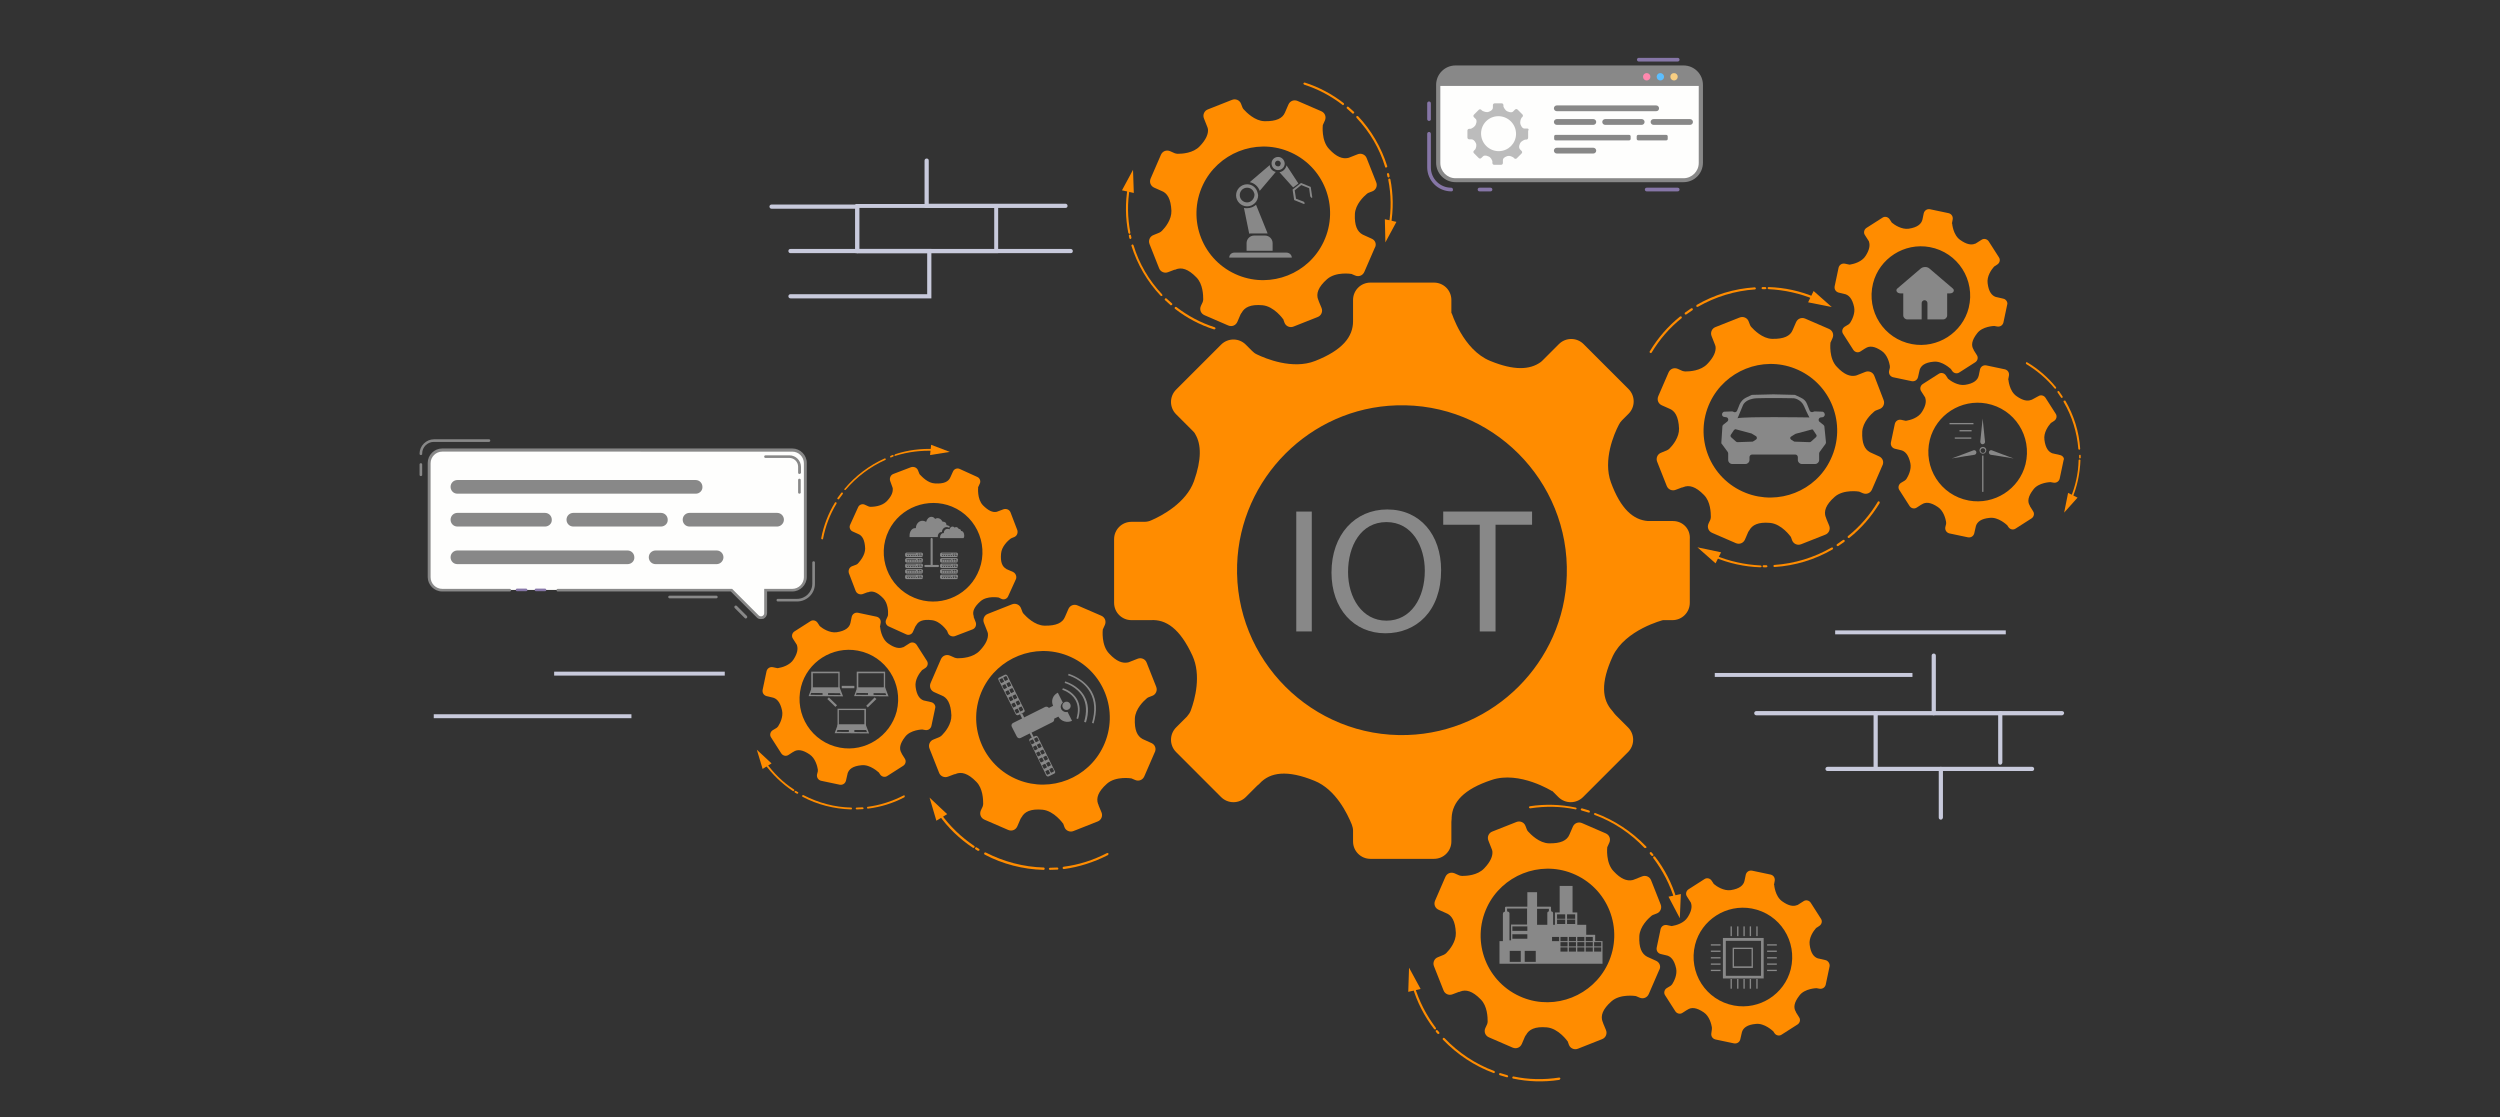 <?xml version="1.0" encoding="utf-8"?>
<!-- Generator: Adobe Illustrator 25.2.3, SVG Export Plug-In . SVG Version: 6.00 Build 0)  -->
<svg version="1.1" id="Ñëîé_1" xmlns="http://www.w3.org/2000/svg" xmlns:xlink="http://www.w3.org/1999/xlink" x="0px" y="0px"
	 viewBox="0 0 951 425" style="enable-background:new 0 0 951 425;" xml:space="preserve">
<rect x="0" y="0" width="951" height="425" fill="#333333" stroke="none"/>
<style type="text/css">
	.st0{fill:url(#SVGID_1_);}
	.st1{opacity:0.73;fill:url(#SVGID_2_);}
	.st2{opacity:0.36;fill:url(#SVGID_3_);}
	.st3{fill:url(#SVGID_4_);}
	.st4{fill:url(#SVGID_5_);}
	.st5{fill:url(#SVGID_6_);}
	.st6{fill:#BEBBF8;}
	.st7{fill:url(#SVGID_7_);}
	.st8{fill:#FFFFFF;}
	.st9{fill:url(#SVGID_8_);}
	.st10{fill:url(#SVGID_9_);}
	.st11{fill:url(#SVGID_10_);}
	.st12{opacity:0.36;fill:url(#SVGID_11_);}
	.st13{fill:url(#SVGID_12_);}
	.st14{fill:url(#SVGID_13_);}
	.st15{fill:url(#SVGID_14_);}
	.st16{opacity:0.35;}
	.st17{fill:#D8E8EF;}
	.st18{fill:url(#SVGID_15_);}
	.st19{opacity:0.39;fill:url(#SVGID_16_);}
	.st20{opacity:0.41;fill:url(#SVGID_17_);}
	.st21{opacity:0.6;fill:url(#SVGID_18_);}
	.st22{opacity:0.6;fill:url(#SVGID_19_);}
	.st23{opacity:0.6;fill:url(#SVGID_20_);}
	.st24{opacity:0.6;fill:url(#SVGID_21_);}
	.st25{opacity:0.6;fill:url(#SVGID_22_);}
	.st26{opacity:0.36;fill:url(#SVGID_23_);}
	.st27{opacity:0.41;fill:url(#SVGID_24_);}
	.st28{opacity:0.36;fill:url(#SVGID_25_);}
	.st29{opacity:0.36;fill:url(#SVGID_26_);}
	.st30{opacity:0.36;fill:url(#SVGID_27_);}
	.st31{opacity:0.36;fill:url(#SVGID_28_);}
	.st32{opacity:0.31;fill:url(#SVGID_29_);}
	.st33{fill:url(#SVGID_30_);}
	.st34{fill:url(#SVGID_31_);}
	.st35{opacity:0.31;fill:url(#SVGID_32_);}
	.st36{fill:url(#SVGID_33_);}
	.st37{fill:url(#SVGID_34_);}
	.st38{fill:url(#SVGID_35_);}
	.st39{opacity:0.81;}
	.st40{fill:#DCEDFF;}
	.st41{fill:url(#SVGID_36_);}
	.st42{fill:url(#SVGID_37_);}
	.st43{fill:url(#SVGID_38_);}
	.st44{opacity:0.63;fill:url(#SVGID_39_);}
	.st45{fill:url(#SVGID_40_);}
	.st46{opacity:0.63;fill:url(#SVGID_41_);}
	.st47{fill:url(#SVGID_42_);}
	.st48{opacity:0.63;fill:url(#SVGID_43_);}
	.st49{fill:url(#SVGID_44_);}
	.st50{opacity:0.63;fill:url(#SVGID_45_);}
	.st51{opacity:0.63;fill:url(#SVGID_46_);}
	.st52{opacity:0.38;fill:#DCEDFF;}
	.st53{fill:url(#SVGID_47_);}
	.st54{fill:#D2E0FF;}
	.st55{fill:#B7C9EA;}
	.st56{fill:url(#SVGID_48_);}
	.st57{fill:url(#SVGID_49_);}
	.st58{opacity:0.38;fill:url(#SVGID_50_);}
	.st59{fill:#D8D5FF;}
	.st60{fill:url(#SVGID_51_);}
	.st61{opacity:0.73;fill:url(#SVGID_52_);}
	.st62{opacity:0.36;fill:url(#SVGID_53_);}
	.st63{fill:url(#SVGID_54_);}
	.st64{fill:url(#SVGID_55_);}
	.st65{fill:url(#SVGID_56_);}
	.st66{fill:url(#SVGID_57_);}
	.st67{fill:url(#SVGID_58_);}
	.st68{fill:url(#SVGID_59_);}
	.st69{fill:url(#SVGID_60_);}
	.st70{fill:url(#SVGID_61_);}
	.st71{fill:url(#SVGID_62_);}
	.st72{fill:url(#SVGID_63_);}
	.st73{fill:url(#SVGID_64_);}
	.st74{opacity:0.39;fill:url(#SVGID_65_);}
	.st75{opacity:0.41;fill:url(#SVGID_66_);}
	.st76{opacity:0.6;fill:url(#SVGID_67_);}
	.st77{opacity:0.6;fill:url(#SVGID_68_);}
	.st78{opacity:0.6;fill:url(#SVGID_69_);}
	.st79{opacity:0.6;fill:url(#SVGID_70_);}
	.st80{opacity:0.6;fill:url(#SVGID_71_);}
	.st81{opacity:0.41;fill:url(#SVGID_72_);}
	.st82{opacity:0.36;fill:url(#SVGID_73_);}
	.st83{opacity:0.36;fill:url(#SVGID_74_);}
	.st84{opacity:0.36;fill:url(#SVGID_75_);}
	.st85{opacity:0.36;fill:url(#SVGID_76_);}
	.st86{opacity:0.31;fill:url(#SVGID_77_);}
	.st87{fill:url(#SVGID_78_);}
	.st88{fill:url(#SVGID_79_);}
	.st89{opacity:0.31;fill:url(#SVGID_80_);}
	.st90{fill:url(#SVGID_81_);}
	.st91{fill:url(#SVGID_82_);}
	.st92{fill:url(#SVGID_83_);}
	.st93{fill:#FF8C00;}
	.st94{fill:#C8CADC;}
	.st95{fill:#FEFEFD;}
	.st96{fill:#888888;}
	.st97{fill:#8676A7;}
	.st98{fill:#FF88AE;}
	.st99{fill:#5CBEFF;}
	.st100{fill:#F8CE82;}
	.st101{fill:#BCBCBC;}
</style>
<g>
	<g>
		<g>
			<g>
				<path class="st93" d="M636.4,198.2h-9c-0.2,0-0.3,0-0.5,0c-5.6-0.4-10.4-4.6-14.1-14.7c-3.1-8.5,1.2-18.5,3-21.9
					c0.3-0.6,0.7-1.2,1.2-1.7l2.5-2.5c2.6-2.6,2.6-6.8,0-9.4l-17.1-17.1c-2.6-2.6-6.8-2.6-9.4,0l-6.2,6.2c-0.2,0.2-0.5,0.5-0.8,0.7
					c-4.1,2.9-10.1,3.2-19.1-0.5c-10.4-4.2-14.7-18.3-14.7-18.3l-0.1,0.5v-5.4c0-3.7-3-6.6-6.6-6.6h-24.2c-3.7,0-6.6,3-6.6,6.6v8.1
					c0,5.9-4,11-14.4,15.1c-8.6,3.4-18.9-0.9-22.2-2.5c-0.7-0.3-1.3-0.8-1.8-1.3l-2.4-2.4c-2.6-2.6-6.8-2.6-9.4,0l-17.1,17.1
					c-2.6,2.6-2.6,6.8,0,9.4l6.3,6.3c0.4,0.4,0.8,0.8,1,1.3c2.3,3.9,2.4,9.6-0.5,17.8c-3,8.4-12.5,13.3-16.2,14.9
					c-0.8,0.4-1.8,0.6-2.7,0.6h-4.9c-3.7,0-6.6,3-6.6,6.6v24.2c0,3.7,3,6.6,6.6,6.6h7.2c0,0,0,0,0.1,0c5.9-0.4,11.2,3.3,15.9,13.5
					c3.4,7.4,1,16.5-0.6,20.8c-0.3,0.9-0.9,1.7-1.5,2.4l-4.1,4.1c-2.6,2.6-2.6,6.8,0,9.4l17.1,17.1c2.6,2.6,6.8,2.6,9.4,0l4-4
					c0.3-0.3,0.6-0.6,0.9-0.8c0.1-0.1,0.3-0.2,0.4-0.4c4-4.3,10.5-5.2,20.8-1c8.2,3.3,12.6,12.7,14.2,16.6c0.3,0.8,0.5,1.6,0.5,2.4
					v4.1c0,3.7,3,6.6,6.6,6.6h24.2c3.7,0,6.6-3,6.6-6.6v-7.4c0-0.4,0.1-0.9,0.1-1.3c0-0.1,0-0.3,0-0.4c0.3-5.9,4.6-10.8,15.2-14.3
					c10.6-3.6,23.1,4.3,23.1,4.3l-0.2-0.3l2.5,2.5c2.6,2.6,6.8,2.6,9.4,0l17.1-17.1c2.6-2.6,2.6-6.8,0-9.4l-4.6-4.6
					c-0.4-0.4-0.7-0.8-1-1.2c-0.1-0.1-0.2-0.3-0.3-0.4c-4-4.3-4.6-10.7,0.1-20.9c4.8-10.1,19.1-13.7,19.1-13.7l-0.1,0h3.7
					c3.7,0,6.6-3,6.6-6.6v-24.2C643.1,201.2,640.1,198.2,636.4,198.2z M535.4,279.6c-36.2,1.2-66-28.6-64.8-64.8
					c1.1-32.9,27.8-59.6,60.6-60.6c36.2-1.2,66,28.6,64.8,64.8C595,251.8,568.3,278.5,535.4,279.6z"/>
			</g>
		</g>
		<g>
			<g>
				<path class="st93" d="M762,113.6l-2.6-0.6c-0.1,0-0.1,0-0.1,0c-1.6-0.5-2.8-2-3.2-5.2c-0.4-2.7,1.5-5.3,2.3-6.2
					c0.1-0.2,0.3-0.3,0.5-0.4l0.9-0.6c0.9-0.6,1.2-1.8,0.6-2.7l-3.9-6.1c-0.6-0.9-1.8-1.2-2.7-0.6l-2.2,1.4
					c-0.1,0.1-0.2,0.1-0.3,0.1c-1.4,0.6-3.2,0.3-5.6-1.4c-2.8-1.9-3.1-6.3-3.1-6.3l-0.1,0.1l0.3-1.6c0.2-1.1-0.4-2.1-1.5-2.4
					l-7.1-1.5c-1.1-0.2-2.1,0.4-2.4,1.5l-0.5,2.4c-0.4,1.7-1.9,3-5.2,3.5c-2.7,0.4-5.5-1.5-6.3-2.2c-0.2-0.1-0.3-0.3-0.4-0.5
					l-0.6-0.9c-0.6-0.9-1.8-1.2-2.7-0.6l-6.1,3.9c-0.9,0.6-1.2,1.8-0.6,2.7l1.4,2.2c0.1,0.1,0.2,0.3,0.2,0.5c0.4,1.3,0.1,3-1.3,5.2
					c-1.4,2.3-4.5,3.1-5.7,3.3c-0.3,0.1-0.5,0.1-0.8,0l-1.4-0.3c-1.1-0.2-2.1,0.4-2.4,1.5l-1.5,7.1c-0.2,1.1,0.4,2.1,1.5,2.4
					l2.1,0.5c0,0,0,0,0,0c1.7,0.3,3.1,1.7,3.8,5c0.5,2.4-0.8,4.9-1.5,6c-0.2,0.2-0.4,0.5-0.6,0.6l-1.5,0.9c-0.9,0.6-1.2,1.8-0.6,2.7
					l3.9,6.1c0.6,0.9,1.8,1.2,2.7,0.6l1.4-0.9c0.1-0.1,0.2-0.1,0.3-0.2c0,0,0.1,0,0.2-0.1c1.5-1,3.4-0.9,6.2,1
					c2.2,1.5,2.9,4.5,3.1,5.7c0,0.2,0,0.5,0,0.7l-0.3,1.2c-0.2,1.1,0.4,2.1,1.5,2.4l7.1,1.5c1.1,0.2,2.1-0.4,2.4-1.5l0.5-2.2
					c0-0.1,0.1-0.2,0.1-0.4c0,0,0-0.1,0-0.1c0.5-1.7,2-2.9,5.3-3.2c3.3-0.4,6.5,2.7,6.5,2.7l0-0.1l0.6,0.9c0.6,0.9,1.8,1.2,2.7,0.6
					l6.1-3.9c0.9-0.6,1.2-1.8,0.6-2.7l-1-1.6c-0.1-0.1-0.2-0.3-0.2-0.4c0,0,0-0.1-0.1-0.2c-0.9-1.5-0.7-3.4,1.4-6.1
					c2-2.7,6.5-2.8,6.5-2.8l0,0l1.1,0.2c1.1,0.2,2.1-0.4,2.4-1.5l1.5-7.1C763.7,114.9,763.1,113.8,762,113.6z M727.3,130.9
					c-10.7-2-17.4-12.5-14.8-23.1c2.4-9.5,11.9-15.6,21.6-13.8c10.7,2,17.4,12.5,14.8,23.1C746.5,126.6,737,132.7,727.3,130.9z"/>
			</g>
		</g>
		<g>
			<g>
				<path class="st93" d="M694.3,365.2l-2.6-0.6c-0.1,0-0.1,0-0.1,0c-1.6-0.5-2.8-2-3.2-5.2c-0.4-2.7,1.5-5.3,2.3-6.2
					c0.1-0.2,0.3-0.3,0.5-0.4l0.9-0.6c0.9-0.6,1.2-1.8,0.6-2.7l-3.9-6.1c-0.6-0.9-1.8-1.2-2.7-0.6l-2.2,1.4
					c-0.1,0.1-0.2,0.1-0.3,0.1c-1.4,0.6-3.2,0.3-5.6-1.4c-2.8-1.9-3.1-6.3-3.1-6.3l-0.1,0.1l0.3-1.6c0.2-1.1-0.4-2.1-1.5-2.4
					l-7.1-1.5c-1.1-0.2-2.1,0.4-2.4,1.5l-0.5,2.4c-0.4,1.7-1.9,3-5.2,3.5c-2.7,0.4-5.5-1.5-6.3-2.2c-0.2-0.1-0.3-0.3-0.4-0.5
					l-0.6-0.9c-0.6-0.9-1.8-1.2-2.7-0.6l-6.1,3.9c-0.9,0.6-1.2,1.8-0.6,2.7l1.4,2.2c0.1,0.1,0.2,0.3,0.2,0.5c0.4,1.3,0.1,3-1.3,5.2
					c-1.4,2.3-4.5,3.1-5.7,3.3c-0.3,0.1-0.5,0.1-0.8,0l-1.4-0.3c-1.1-0.2-2.1,0.4-2.4,1.5l-1.5,7.1c-0.2,1.1,0.4,2.1,1.5,2.4
					l2.1,0.5c0,0,0,0,0,0c1.7,0.3,3.1,1.7,3.8,5c0.5,2.4-0.8,4.9-1.5,6c-0.2,0.2-0.4,0.5-0.6,0.6l-1.5,0.9c-0.9,0.6-1.2,1.8-0.6,2.7
					l3.9,6.1c0.6,0.9,1.8,1.2,2.7,0.6l1.4-0.9c0.1-0.1,0.2-0.1,0.3-0.2c0,0,0.1,0,0.2-0.1c1.5-1,3.4-0.9,6.2,1
					c2.2,1.5,2.9,4.5,3.1,5.7c0,0.2,0,0.5,0,0.7L651,393c-0.2,1.1,0.4,2.1,1.5,2.4l7.1,1.5c1.1,0.2,2.1-0.4,2.4-1.5l0.5-2.2
					c0-0.1,0.1-0.2,0.1-0.4c0,0,0-0.1,0-0.1c0.5-1.7,2-2.9,5.3-3.2c3.3-0.4,6.5,2.7,6.5,2.7l0-0.1l0.6,0.9c0.6,0.9,1.8,1.2,2.7,0.6
					l6.1-3.9c0.9-0.6,1.2-1.8,0.6-2.7l-1-1.6c-0.1-0.1-0.2-0.3-0.2-0.4c0,0,0-0.1-0.1-0.2c-0.9-1.5-0.7-3.4,1.4-6.1
					c2-2.7,6.5-2.8,6.5-2.8l0,0l1.1,0.2c1.1,0.2,2.1-0.4,2.4-1.5l1.5-7.1C696.1,366.5,695.4,365.4,694.3,365.2z M659.6,382.5
					c-10.7-2-17.4-12.5-14.8-23.1c2.4-9.5,11.9-15.6,21.6-13.8c10.7,2,17.4,12.5,14.8,23.1C678.8,378.2,669.3,384.3,659.6,382.5z"/>
			</g>
		</g>
		<g>
			<g>
				<g>
					<path class="st94" d="M407.3,96.3h-81.2c-0.4,0-0.8-0.3-0.8-0.8s0.3-0.8,0.8-0.8h81.2c0.4,0,0.8,0.3,0.8,0.8
						S407.8,96.3,407.3,96.3z"/>
				</g>
				<g>
					<g>
						<path class="st94" d="M326.1,96.3c-0.4,0-0.8-0.3-0.8-0.8V79.4h-31.8c-0.4,0-0.8-0.3-0.8-0.8c0-0.4,0.3-0.8,0.8-0.8h33.3v17.7
							C326.9,96,326.6,96.3,326.1,96.3z"/>
					</g>
				</g>
				<g>
					<g>
						<path class="st94" d="M379.7,96.3h-54.3V77.6h54.3V96.3z M326.9,94.8h51.3V79.1h-51.3V94.8z"/>
					</g>
				</g>
				<g>
					<g>
						<path class="st94" d="M354.3,113.5h-53.6c-0.4,0-0.8-0.3-0.8-0.8c0-0.4,0.3-0.8,0.8-0.8h52V96.3h-52c-0.4,0-0.8-0.3-0.8-0.8
							s0.3-0.8,0.8-0.8h53.6V113.5z"/>
					</g>
				</g>
				<g>
					<g>
						<path class="st94" d="M405.3,79.1h-53.6v-18c0-0.4,0.3-0.8,0.8-0.8s0.8,0.3,0.8,0.8v16.4h52c0.4,0,0.8,0.3,0.8,0.8
							C406.1,78.8,405.8,79.1,405.3,79.1z"/>
					</g>
				</g>
			</g>
			<g>
				<g>
					<g>
						<rect x="652.3" y="256" class="st94" width="75.2" height="1.5"/>
					</g>
				</g>
				<g>
					<g>
						<rect x="698.1" y="239.8" class="st94" width="64.9" height="1.5"/>
					</g>
				</g>
			</g>
			<g>
				<g>
					<g>
						<rect x="165" y="271.7" class="st94" width="75.2" height="1.5"/>
					</g>
				</g>
				<g>
					<g>
						<rect x="210.8" y="255.5" class="st94" width="64.9" height="1.5"/>
					</g>
				</g>
			</g>
			<g>
				<g>
					<g>
						<path class="st94" d="M735.6,272.1c-0.4,0-0.8-0.3-0.8-0.8v-21.9c0-0.4,0.3-0.8,0.8-0.8c0.4,0,0.8,0.3,0.8,0.8v21.9
							C736.3,271.7,736,272.1,735.6,272.1z"/>
					</g>
				</g>
				<g>
					<g>
						<path class="st94" d="M784.4,272.1H668.1c-0.4,0-0.8-0.3-0.8-0.8c0-0.4,0.3-0.8,0.8-0.8h116.3c0.4,0,0.8,0.3,0.8,0.8
							C785.1,271.7,784.8,272.1,784.4,272.1z"/>
					</g>
				</g>
				<g>
					<g>
						<path class="st94" d="M760.9,290.9c-0.4,0-0.8-0.3-0.8-0.8v-18.8c0-0.4,0.3-0.8,0.8-0.8s0.8,0.3,0.8,0.8v18.8
							C761.6,290.6,761.3,290.9,760.9,290.9z"/>
					</g>
				</g>
				<g>
					<g>
						<path class="st94" d="M713.5,292.6c-0.4,0-0.8-0.3-0.8-0.8v-20.5c0-0.4,0.3-0.8,0.8-0.8c0.4,0,0.8,0.3,0.8,0.8v20.5
							C714.3,292.2,714,292.6,713.5,292.6z"/>
					</g>
				</g>
				<g>
					<g>
						<path class="st94" d="M773,293.3h-77.8c-0.4,0-0.8-0.3-0.8-0.8c0-0.4,0.3-0.8,0.8-0.8H773c0.4,0,0.8,0.3,0.8,0.8
							C773.8,293,773.4,293.3,773,293.3z"/>
					</g>
				</g>
				<g>
					<g>
						<path class="st94" d="M738.3,311.8c-0.4,0-0.8-0.3-0.8-0.8v-18.5c0-0.4,0.3-0.8,0.8-0.8c0.4,0,0.8,0.3,0.8,0.8v18.5
							C739,311.5,738.7,311.8,738.3,311.8z"/>
					</g>
				</g>
			</g>
		</g>
		<g>
			<g>
				<g>
					<path class="st93" d="M521.8,90.8l-3.3-1.5c-0.1,0-0.1-0.1-0.2-0.1c-2-1.1-3.1-3.4-2.9-7.8c0.2-3.7,3.4-6.7,4.6-7.7
						c0.2-0.2,0.5-0.3,0.7-0.4l1.3-0.5c1.4-0.5,2.1-2.1,1.5-3.5l-3.6-9.1c-0.5-1.4-2.1-2.1-3.5-1.5l-3.3,1.3c-0.1,0-0.3,0.1-0.4,0.1
						c-2,0.4-4.3-0.4-7-3.3c-3.2-3.2-2.5-9.2-2.5-9.2l-0.1,0.2l0.9-2c0.6-1.4,0-2.9-1.4-3.5l-9-3.9c-1.4-0.6-2.9,0-3.5,1.4l-1.3,3
						c-0.9,2.2-3.3,3.4-7.8,3.3c-3.7-0.1-6.9-3.4-7.9-4.5c-0.2-0.2-0.4-0.5-0.5-0.8l-0.5-1.3c-0.5-1.4-2.1-2.1-3.5-1.5l-9.1,3.6
						c-1.4,0.5-2.1,2.1-1.5,3.5l1.3,3.3c0.1,0.2,0.1,0.4,0.2,0.7c0.2,1.8-0.7,4-3.1,6.5c-2.5,2.7-6.8,2.9-8.4,2.9
						c-0.4,0-0.7-0.1-1.1-0.2l-1.8-0.8c-1.4-0.6-2.9,0-3.5,1.4l-3.9,9c-0.6,1.4,0,2.9,1.4,3.5l2.7,1.2c0,0,0,0,0,0
						c2.2,0.8,3.6,3,3.8,7.6c0.1,3.3-2.3,6.3-3.6,7.6c-0.3,0.3-0.6,0.5-1,0.7l-2.2,0.9c-1.4,0.5-2.1,2.1-1.5,3.5l3.6,9.1
						c0.5,1.4,2.1,2.1,3.5,1.5l2.1-0.8c0.2-0.1,0.3-0.1,0.5-0.1c0.1,0,0.1,0,0.2-0.1c2.2-0.9,4.7-0.3,7.9,3c2.5,2.5,2.6,6.8,2.6,8.4
						c0,0.3-0.1,0.7-0.2,1l-0.7,1.5c-0.6,1.4,0,2.9,1.4,3.5l9,3.9c1.4,0.6,2.9,0,3.5-1.4l1.2-2.8c0.1-0.2,0.2-0.3,0.3-0.5
						c0,0,0.1-0.1,0.1-0.1c1.1-2.1,3.4-3.3,7.9-2.9c4.5,0.4,7.9,5.3,7.9,5.3l0-0.1l0.5,1.4c0.5,1.4,2.1,2.1,3.5,1.5l9.1-3.6
						c1.4-0.5,2.1-2.1,1.5-3.5l-1-2.4c-0.1-0.2-0.1-0.4-0.2-0.6c0-0.1,0-0.1-0.1-0.2c-0.8-2.2,0-4.7,3.4-7.7c3.4-3,9.3-2,9.3-2l0,0
						l1.4,0.6c1.4,0.6,2.9,0,3.5-1.4l3.9-9C523.8,93,523.2,91.4,521.8,90.8z M471.2,104.8c-13.7-5.4-19.9-21.2-13.6-34.5
						c5.7-12,19.9-17.7,32.3-12.8c13.7,5.4,19.9,21.2,13.6,34.5C497.8,104.1,483.6,109.7,471.2,104.8z"/>
				</g>
			</g>
			<g>
				<g>
					<g>
						<g>
							<g>
								<path class="st93" d="M461.8,125.3c-5.4-1.7-10.4-4.4-14.8-7.8c-0.2-0.1-0.2-0.4-0.1-0.6c0.1-0.2,0.4-0.2,0.6-0.1
									c4.4,3.4,9.3,6,14.6,7.7c0.2,0.1,0.3,0.3,0.3,0.5C462.2,125.2,462,125.4,461.8,125.3z"/>
							</g>
						</g>
						<g>
							<g>
								<path class="st93" d="M441.7,112.6c-0.1,0-0.1-0.1-0.2-0.1c-5.1-5.4-8.9-12-11.1-19c-0.1-0.2,0.1-0.4,0.3-0.5
									c0.2-0.1,0.4,0.1,0.5,0.3c2.1,7,5.9,13.4,10.9,18.7c0.1,0.2,0.1,0.4,0,0.6C441.9,112.6,441.8,112.6,441.7,112.6z"/>
							</g>
						</g>
						<g>
							<g>
								<path class="st93" d="M429.5,88.9c-0.1,0-0.2-0.2-0.3-0.3c-1.1-5.7-1.2-11.5-0.2-17.3c0-0.2,0.2-0.4,0.5-0.3
									c0.2,0,0.4,0.2,0.3,0.5c-1,5.6-0.9,11.4,0.2,17c0,0.2-0.1,0.4-0.3,0.5C429.6,88.9,429.5,88.9,429.5,88.9z"/>
							</g>
						</g>
						<g>
							<g>
								<polygon class="st93" points="426.8,72.4 431,64.6 431.3,73.4 								"/>
							</g>
						</g>
					</g>
					<g>
						<g>
							<path class="st93" d="M445.3,116.1c-0.1,0-0.1,0-0.1-0.1l-2-1.8c-0.2-0.1-0.2-0.4,0-0.6c0.1-0.2,0.4-0.2,0.6,0l2,1.8
								c0.2,0.1,0.2,0.4,0,0.6C445.6,116.1,445.4,116.2,445.3,116.1z"/>
						</g>
					</g>
					<g>
						<g>
							<path class="st93" d="M429.9,90.9c-0.1,0-0.2-0.1-0.3-0.3l-0.2-0.9c0-0.2,0.1-0.4,0.3-0.5c0.2,0,0.4,0.1,0.5,0.3l0.2,0.9
								c0,0.2-0.1,0.4-0.3,0.5C430.1,91,430,91,429.9,90.9z"/>
						</g>
					</g>
				</g>
				<g>
					<g>
						<g>
							<g>
								<path class="st93" d="M510.8,40c0,0-0.1,0-0.1-0.1c-4.4-3.4-9.3-6-14.6-7.7c-0.2-0.1-0.3-0.3-0.3-0.5
									c0.1-0.2,0.3-0.3,0.5-0.3c5.4,1.7,10.4,4.4,14.8,7.8c0.2,0.1,0.2,0.4,0.1,0.6C511.1,40,510.9,40,510.8,40z"/>
							</g>
						</g>
						<g>
							<g>
								<path class="st93" d="M527.2,63.8c-0.1,0-0.2-0.1-0.3-0.3c-2.1-7-5.9-13.4-10.9-18.7c-0.1-0.2-0.1-0.4,0-0.6
									c0.2-0.1,0.4-0.1,0.6,0c5.1,5.4,8.9,12,11.1,19c0.1,0.2-0.1,0.4-0.3,0.5C527.3,63.8,527.2,63.8,527.2,63.8z"/>
							</g>
						</g>
						<g>
							<g>
								<path class="st93" d="M528.6,85.8c-0.2-0.1-0.3-0.2-0.3-0.4c1-5.6,0.9-11.4-0.2-17c0-0.2,0.1-0.4,0.3-0.5
									c0.2,0,0.4,0.1,0.5,0.3c1.1,5.7,1.2,11.5,0.2,17.3C529.1,85.7,528.9,85.9,528.6,85.8C528.6,85.8,528.6,85.8,528.6,85.8z"/>
							</g>
						</g>
						<g>
							<g>
								<polygon class="st93" points="531.2,84.4 527,92.2 526.8,83.4 								"/>
							</g>
						</g>
					</g>
					<g>
						<g>
							<path class="st93" d="M514.5,43.2c-0.1,0-0.1,0-0.1-0.1l-2-1.8c-0.2-0.1-0.2-0.4,0-0.6c0.1-0.2,0.4-0.2,0.6,0l2,1.8
								c0.2,0.1,0.2,0.4,0,0.6C514.8,43.2,514.7,43.3,514.5,43.2z"/>
						</g>
					</g>
					<g>
						<g>
							<path class="st93" d="M528.1,67.5c-0.1,0-0.2-0.1-0.3-0.3l-0.2-0.9c0-0.2,0.1-0.4,0.3-0.5c0.2,0,0.4,0.1,0.5,0.3l0.2,0.9
								c0,0.2-0.1,0.4-0.3,0.5C528.3,67.5,528.2,67.5,528.1,67.5z"/>
						</g>
					</g>
				</g>
			</g>
		</g>
		<g>
			<g>
				<g>
					<path class="st93" d="M714.8,173.6l-3.3-1.5c-0.1,0-0.1-0.1-0.2-0.1c-2-1.1-3.1-3.4-2.9-7.8c0.2-3.7,3.4-6.7,4.6-7.7
						c0.2-0.2,0.5-0.3,0.7-0.4l1.3-0.5c1.4-0.5,2.1-2.1,1.5-3.5L713,143c-0.5-1.4-2.1-2.1-3.5-1.5l-3.3,1.3c-0.1,0-0.3,0.1-0.4,0.1
						c-2,0.4-4.3-0.4-7-3.3c-3.2-3.2-2.5-9.2-2.5-9.2l-0.1,0.2l0.9-2c0.6-1.4,0-2.9-1.4-3.5l-9-3.9c-1.4-0.6-2.9,0-3.5,1.4l-1.3,3
						c-0.9,2.2-3.3,3.4-7.8,3.3c-3.7-0.1-6.9-3.4-7.9-4.5c-0.2-0.2-0.4-0.5-0.5-0.8l-0.5-1.3c-0.5-1.4-2.1-2.1-3.5-1.5l-9.1,3.6
						c-1.4,0.5-2.1,2.1-1.5,3.5l1.3,3.3c0.1,0.2,0.1,0.4,0.2,0.7c0.2,1.8-0.7,4-3.1,6.5c-2.5,2.7-6.8,2.9-8.4,2.9
						c-0.4,0-0.7-0.1-1.1-0.2l-1.8-0.8c-1.4-0.6-2.9,0-3.5,1.4l-3.9,9c-0.6,1.4,0,2.9,1.4,3.5l2.7,1.2c0,0,0,0,0,0
						c2.2,0.8,3.6,3,3.8,7.6c0.1,3.3-2.3,6.3-3.6,7.6c-0.3,0.3-0.6,0.5-1,0.7l-2.2,0.9c-1.4,0.5-2.1,2.1-1.5,3.5l3.6,9.1
						c0.5,1.4,2.1,2.1,3.5,1.5l2.1-0.8c0.2-0.1,0.3-0.1,0.5-0.1c0.1,0,0.1,0,0.2-0.1c2.2-0.9,4.7-0.3,7.9,3c2.5,2.5,2.6,6.8,2.6,8.4
						c0,0.3-0.1,0.7-0.2,1l-0.7,1.5c-0.6,1.4,0,2.9,1.4,3.5l9,3.9c1.4,0.6,2.9,0,3.5-1.4l1.2-2.8c0.1-0.2,0.2-0.3,0.3-0.5
						c0,0,0.1-0.1,0.1-0.1c1.1-2.1,3.4-3.3,7.9-2.9c4.5,0.4,7.9,5.3,7.9,5.3l0-0.1l0.5,1.4c0.5,1.4,2.1,2.1,3.5,1.5l9.1-3.6
						c1.4-0.5,2.1-2.1,1.5-3.5l-1-2.4c-0.1-0.2-0.1-0.4-0.2-0.6c0-0.1,0-0.1-0.1-0.2c-0.8-2.2,0-4.7,3.4-7.7c3.4-3,9.3-2,9.3-2l0,0
						l1.4,0.6c1.4,0.6,2.9,0,3.5-1.4l3.9-9C716.8,175.8,716.2,174.2,714.8,173.6z M664.1,187.5c-13.7-5.4-19.9-21.2-13.6-34.5
						c5.7-12,19.9-17.7,32.3-12.8c13.7,5.4,19.9,21.2,13.6,34.5C690.8,186.8,676.5,192.4,664.1,187.5z"/>
				</g>
			</g>
			<g>
				<g>
					<g>
						<g>
							<g>
								<path class="st93" d="M715,191.4c-3.1,5.1-6.9,9.5-11.5,13.2c-0.2,0.1-0.4,0.1-0.6-0.1c-0.1-0.2-0.1-0.4,0.1-0.6
									c4.5-3.6,8.3-8,11.3-13c0.1-0.2,0.4-0.3,0.6-0.1S715.1,191.2,715,191.4z"/>
							</g>
						</g>
						<g>
							<g>
								<path class="st93" d="M697.2,208.9c0,0.1-0.1,0.1-0.1,0.1c-6.7,3.9-14.3,6.2-22.1,6.7c-0.2,0-0.4-0.2-0.4-0.4
									c0-0.2,0.2-0.4,0.4-0.4c7.6-0.5,15.1-2.8,21.7-6.6c0.2-0.1,0.4,0,0.6,0.1C697.3,208.6,697.3,208.7,697.2,208.9z"/>
							</g>
						</g>
						<g>
							<g>
								<path class="st93" d="M670.1,215.6c-0.1,0.1-0.2,0.2-0.4,0.2c-6.1-0.2-12.1-1.5-17.7-3.9c-0.2-0.1-0.3-0.3-0.2-0.5
									c0.1-0.2,0.3-0.3,0.5-0.2c5.5,2.3,11.4,3.6,17.4,3.9c0.2,0,0.4,0.2,0.4,0.4C670.1,215.5,670.1,215.6,670.1,215.6z"/>
							</g>
						</g>
						<g>
							<g>
								<polygon class="st93" points="652.6,214.3 645.7,208.2 654.7,210.1 								"/>
							</g>
						</g>
					</g>
					<g>
						<g>
							<path class="st93" d="M701.7,206c0,0-0.1,0.1-0.1,0.1l-2.3,1.6c-0.2,0.1-0.4,0.1-0.6-0.1c-0.1-0.2-0.1-0.4,0.1-0.6l2.3-1.6
								c0.2-0.1,0.4-0.1,0.6,0.1C701.7,205.7,701.7,205.9,701.7,206z"/>
						</g>
					</g>
					<g>
						<g>
							<path class="st93" d="M672.3,215.6c-0.1,0.1-0.2,0.2-0.4,0.2l-1,0c-0.2,0-0.4-0.2-0.4-0.4c0-0.2,0.2-0.4,0.4-0.4l1,0
								c0.2,0,0.4,0.2,0.4,0.4C672.4,215.5,672.3,215.6,672.3,215.6z"/>
						</g>
					</g>
				</g>
				<g>
					<g>
						<g>
							<g>
								<path class="st93" d="M639.7,121c0,0-0.1,0.1-0.1,0.1c-4.5,3.6-8.3,8-11.3,13c-0.1,0.2-0.4,0.3-0.6,0.1
									c-0.2-0.1-0.3-0.4-0.1-0.6c3.1-5.1,6.9-9.5,11.5-13.2c0.2-0.1,0.4-0.1,0.6,0.1C639.8,120.6,639.8,120.8,639.7,121z"/>
							</g>
						</g>
						<g>
							<g>
								<path class="st93" d="M667.9,109.9c-0.1,0.1-0.2,0.2-0.3,0.2c-7.6,0.5-15.1,2.8-21.7,6.6c-0.2,0.1-0.4,0-0.6-0.1
									c-0.1-0.2,0-0.4,0.1-0.6c6.7-3.9,14.3-6.2,22.1-6.7c0.2,0,0.4,0.2,0.4,0.4C668,109.8,667.9,109.9,667.9,109.9z"/>
							</g>
						</g>
						<g>
							<g>
								<path class="st93" d="M690.7,113.7c-0.1,0.2-0.3,0.2-0.5,0.2c-5.5-2.3-11.4-3.6-17.4-3.9c-0.2,0-0.4-0.2-0.4-0.4
									c0-0.2,0.2-0.4,0.4-0.4c6.1,0.2,12.1,1.5,17.7,3.9C690.7,113.2,690.8,113.5,690.7,113.7
									C690.7,113.7,690.7,113.7,690.7,113.7z"/>
							</g>
						</g>
						<g>
							<g>
								<polygon class="st93" points="689.9,110.7 696.8,116.8 687.8,115 								"/>
							</g>
						</g>
					</g>
					<g>
						<g>
							<path class="st93" d="M643.9,117.9c0,0-0.1,0.1-0.1,0.1l-2.3,1.6c-0.2,0.1-0.4,0.1-0.6-0.1c-0.1-0.2-0.1-0.4,0.1-0.6l2.3-1.6
								c0.2-0.1,0.4-0.1,0.6,0.1C644,117.6,644,117.8,643.9,117.9z"/>
						</g>
					</g>
					<g>
						<g>
							<path class="st93" d="M671.9,109.8c-0.1,0.1-0.2,0.2-0.4,0.2l-1,0c-0.2,0-0.4-0.2-0.4-0.4c0-0.2,0.2-0.4,0.4-0.4l1,0
								c0.2,0,0.4,0.2,0.4,0.4C672,109.7,671.9,109.8,671.9,109.8z"/>
						</g>
					</g>
				</g>
			</g>
		</g>
		<g>
			<g>
				<g>
					<path class="st93" d="M630,365.5l-3.3-1.5c-0.1,0-0.1-0.1-0.2-0.1c-2-1.1-3.1-3.4-2.9-7.8c0.2-3.7,3.4-6.7,4.6-7.7
						c0.2-0.2,0.5-0.3,0.7-0.4l1.3-0.5c1.4-0.5,2.1-2.1,1.5-3.5l-3.6-9.1c-0.5-1.4-2.1-2.1-3.5-1.5l-3.3,1.3c-0.1,0-0.3,0.1-0.4,0.1
						c-2,0.4-4.3-0.4-7-3.3c-3.2-3.2-2.5-9.2-2.5-9.2l-0.1,0.2l0.9-2c0.6-1.4,0-2.9-1.4-3.5l-9-3.9c-1.4-0.6-2.9,0-3.5,1.4l-1.3,3
						c-0.9,2.2-3.3,3.4-7.8,3.3c-3.7-0.1-6.9-3.4-7.9-4.5c-0.2-0.2-0.4-0.5-0.5-0.8l-0.5-1.3c-0.5-1.4-2.1-2.1-3.5-1.5l-9.1,3.6
						c-1.4,0.5-2.1,2.1-1.5,3.5l1.3,3.3c0.1,0.2,0.1,0.4,0.2,0.7c0.2,1.8-0.7,4-3.1,6.5c-2.5,2.7-6.8,2.9-8.4,2.9
						c-0.4,0-0.7-0.1-1.1-0.2l-1.8-0.8c-1.4-0.6-2.9,0-3.5,1.4l-3.9,9c-0.6,1.4,0,2.9,1.4,3.5l2.7,1.2c0,0,0,0,0,0
						c2.2,0.8,3.6,3,3.8,7.6c0.1,3.3-2.3,6.3-3.6,7.6c-0.3,0.3-0.6,0.5-1,0.7l-2.2,0.9c-1.4,0.5-2.1,2.1-1.5,3.5l3.6,9.1
						c0.5,1.4,2.1,2.1,3.5,1.5l2.1-0.8c0.2-0.1,0.3-0.1,0.5-0.1c0.1,0,0.1,0,0.2-0.1c2.2-0.9,4.7-0.3,7.9,3c2.5,2.5,2.6,6.8,2.6,8.4
						c0,0.3-0.1,0.7-0.2,1l-0.7,1.5c-0.6,1.4,0,2.9,1.4,3.5l9,3.9c1.4,0.6,2.9,0,3.5-1.4l1.2-2.8c0.1-0.2,0.2-0.3,0.3-0.5
						c0,0,0.1-0.1,0.1-0.1c1.1-2.1,3.4-3.3,7.9-2.9c4.5,0.4,7.9,5.3,7.9,5.3l0-0.1l0.5,1.4c0.5,1.4,2.1,2.1,3.5,1.5l9.1-3.6
						c1.4-0.5,2.1-2.1,1.5-3.5l-1-2.4c-0.1-0.2-0.1-0.4-0.2-0.6c0-0.1,0-0.1-0.1-0.2c-0.8-2.2,0-4.7,3.4-7.7c3.4-3,9.3-2,9.3-2l0,0
						l1.4,0.6c1.4,0.6,2.9,0,3.5-1.4l3.9-9C632,367.7,631.3,366.1,630,365.5z M579.3,379.5c-13.7-5.4-19.9-21.2-13.6-34.5
						c5.7-12,19.9-17.7,32.3-12.8c13.7,5.4,19.9,21.2,13.6,34.5C605.9,378.7,591.7,384.4,579.3,379.5z"/>
				</g>
			</g>
			<g>
				<g>
					<g>
						<g>
							<g>
								<path class="st93" d="M593.1,410.8c-5.9,0.9-11.8,0.7-17.5-0.5c-0.2,0-0.4-0.3-0.3-0.5c0-0.2,0.3-0.4,0.5-0.3
									c5.7,1.2,11.5,1.3,17.3,0.4c0.2,0,0.4,0.1,0.5,0.3C593.5,410.5,593.4,410.7,593.1,410.8z"/>
							</g>
						</g>
						<g>
							<g>
								<path class="st93" d="M568.4,408.2c-0.1,0-0.1,0-0.2,0c-7.3-2.7-13.9-7.1-19.3-12.7c-0.2-0.2-0.1-0.4,0-0.6
									c0.2-0.2,0.4-0.1,0.6,0c5.2,5.5,11.8,9.9,18.9,12.5c0.2,0.1,0.3,0.3,0.2,0.5C568.6,408.1,568.5,408.2,568.4,408.2z"/>
							</g>
						</g>
						<g>
							<g>
								<path class="st93" d="M545.9,391.6c-0.1,0-0.3,0-0.4-0.2c-3.7-4.8-6.5-10.3-8.2-16.1c-0.1-0.2,0.1-0.4,0.3-0.5
									c0.2-0.1,0.4,0.1,0.5,0.3c1.7,5.8,4.5,11.1,8.1,15.9c0.1,0.2,0.1,0.4-0.1,0.6C546,391.5,545.9,391.6,545.9,391.6z"/>
							</g>
						</g>
						<g>
							<g>
								<polygon class="st93" points="535.7,377.3 536,368.1 540.4,376.2 								"/>
							</g>
						</g>
					</g>
					<g>
						<g>
							<path class="st93" d="M573.4,409.8c-0.1,0-0.1,0-0.2,0l-2.7-0.8c-0.2-0.1-0.3-0.3-0.3-0.5c0.1-0.2,0.3-0.3,0.5-0.3l2.7,0.8
								c0.2,0.1,0.3,0.3,0.3,0.5C573.7,409.7,573.5,409.8,573.4,409.8z"/>
						</g>
					</g>
					<g>
						<g>
							<path class="st93" d="M547.2,393.3c-0.1,0-0.3,0-0.4-0.1l-0.6-0.7c-0.1-0.2-0.1-0.4,0.1-0.6c0.2-0.1,0.4-0.1,0.6,0.1l0.6,0.7
								c0.1,0.2,0.1,0.4-0.1,0.6C547.4,393.3,547.3,393.3,547.2,393.3z"/>
						</g>
					</g>
				</g>
				<g>
					<g>
						<g>
							<g>
								<path class="st93" d="M599.5,307.9c0,0-0.1,0-0.1,0c-5.7-1.2-11.5-1.3-17.3-0.4c-0.2,0-0.4-0.1-0.5-0.3
									c0-0.2,0.1-0.4,0.3-0.5c5.9-0.9,11.8-0.7,17.5,0.5c0.2,0,0.4,0.3,0.3,0.5C599.8,307.7,599.6,307.8,599.5,307.9z"/>
							</g>
						</g>
						<g>
							<g>
								<path class="st93" d="M625.9,322.6c-0.1,0-0.3,0-0.4-0.1c-5.2-5.5-11.8-9.9-18.9-12.5c-0.2-0.1-0.3-0.3-0.2-0.5
									c0.1-0.2,0.3-0.3,0.5-0.2c7.3,2.7,13.9,7.1,19.3,12.7c0.2,0.2,0.1,0.4,0,0.6C626.1,322.5,626,322.6,625.9,322.6z"/>
							</g>
						</g>
						<g>
							<g>
								<path class="st93" d="M637.5,342.6c-0.2,0-0.4-0.1-0.5-0.3c-1.7-5.8-4.5-11.1-8.1-15.9c-0.1-0.2-0.1-0.4,0.1-0.6
									c0.2-0.1,0.4-0.1,0.6,0.1c3.7,4.8,6.5,10.3,8.2,16.1C637.9,342.3,637.8,342.5,637.5,342.6
									C637.6,342.6,637.5,342.6,637.5,342.6z"/>
							</g>
						</g>
						<g>
							<g>
								<polygon class="st93" points="639.4,340.1 639,349.3 634.7,341.1 								"/>
							</g>
						</g>
					</g>
					<g>
						<g>
							<path class="st93" d="M604.5,309.1c-0.1,0-0.1,0-0.2,0l-2.7-0.8c-0.2-0.1-0.3-0.3-0.3-0.5c0.1-0.2,0.3-0.3,0.5-0.3l2.7,0.8
								c0.2,0.1,0.3,0.3,0.3,0.5C604.8,309,604.6,309.1,604.5,309.1z"/>
						</g>
					</g>
					<g>
						<g>
							<path class="st93" d="M628.6,325.6c-0.1,0-0.3,0-0.4-0.1l-0.6-0.7c-0.1-0.2-0.1-0.4,0.1-0.6c0.2-0.1,0.4-0.1,0.6,0.1l0.6,0.7
								c0.1,0.2,0.1,0.4-0.1,0.6C628.7,325.6,628.6,325.6,628.6,325.6z"/>
						</g>
					</g>
				</g>
			</g>
		</g>
		<g>
			<g>
				<g>
					<path class="st93" d="M438.1,282.7l-3.3-1.5c-0.1,0-0.1-0.1-0.2-0.1c-2-1.1-3.1-3.4-2.9-7.8c0.2-3.7,3.4-6.7,4.6-7.7
						c0.2-0.2,0.5-0.3,0.7-0.4l1.3-0.5c1.4-0.5,2.1-2.1,1.5-3.5l-3.6-9.1c-0.5-1.4-2.1-2.1-3.5-1.5l-3.3,1.3c-0.1,0-0.3,0.1-0.4,0.1
						c-2,0.4-4.3-0.4-7-3.3c-3.2-3.2-2.5-9.2-2.5-9.2l-0.1,0.2l0.9-2c0.6-1.4,0-2.9-1.4-3.5l-9-3.9c-1.4-0.6-2.9,0-3.5,1.4l-1.3,3
						c-0.9,2.2-3.3,3.4-7.8,3.3c-3.7-0.1-6.9-3.4-7.9-4.5c-0.2-0.2-0.4-0.5-0.5-0.8l-0.5-1.3c-0.5-1.4-2.1-2.1-3.5-1.5l-9.1,3.6
						c-1.4,0.5-2.1,2.1-1.5,3.5l1.3,3.3c0.1,0.2,0.1,0.4,0.2,0.7c0.2,1.8-0.7,4-3.1,6.5c-2.5,2.7-6.8,2.9-8.4,2.9
						c-0.4,0-0.7-0.1-1.1-0.2l-1.8-0.8c-1.4-0.6-2.9,0-3.5,1.4l-3.9,9c-0.6,1.4,0,2.9,1.4,3.5l2.7,1.2c0,0,0,0,0,0
						c2.2,0.8,3.6,3,3.8,7.6c0.1,3.3-2.3,6.3-3.6,7.6c-0.3,0.3-0.6,0.5-1,0.7l-2.2,0.9c-1.4,0.5-2.1,2.1-1.5,3.5l3.6,9.1
						c0.5,1.4,2.1,2.1,3.5,1.5l2.1-0.8c0.2-0.1,0.3-0.1,0.5-0.1c0.1,0,0.1,0,0.2-0.1c2.2-0.9,4.7-0.3,7.9,3c2.5,2.5,2.6,6.8,2.6,8.4
						c0,0.3-0.1,0.7-0.2,1l-0.7,1.5c-0.6,1.4,0,2.9,1.4,3.5l9,3.9c1.4,0.6,2.9,0,3.5-1.4l1.2-2.8c0.1-0.2,0.2-0.3,0.3-0.5
						c0,0,0.1-0.1,0.1-0.1c1.1-2.1,3.4-3.3,7.9-2.9c4.5,0.4,7.9,5.3,7.9,5.3l0-0.1l0.5,1.4c0.5,1.4,2.1,2.1,3.5,1.5l9.1-3.6
						c1.4-0.5,2.1-2.1,1.5-3.5l-1-2.4c-0.1-0.2-0.1-0.4-0.2-0.6c0-0.1,0-0.1-0.1-0.2c-0.8-2.2,0-4.7,3.4-7.7c3.4-3,9.3-2,9.3-2l0,0
						l1.4,0.6c1.4,0.6,2.9,0,3.5-1.4l3.9-9C440,284.9,439.4,283.3,438.1,282.7z M387.4,296.7c-13.7-5.4-19.9-21.2-13.6-34.5
						c5.7-12,19.9-17.7,32.3-12.8c13.7,5.4,19.9,21.2,13.6,34.5C414,296,399.8,301.6,387.4,296.7z"/>
				</g>
			</g>
			<g>
				<g>
					<g>
						<g>
							<path class="st93" d="M421.4,325.3c-5.3,2.7-10.9,4.5-16.7,5.3c-0.2,0-0.4-0.1-0.5-0.4c0-0.2,0.1-0.4,0.4-0.5
								c5.7-0.7,11.3-2.5,16.5-5.2c0.2-0.1,0.4,0,0.6,0.2C421.7,324.9,421.6,325.2,421.4,325.3z"/>
						</g>
					</g>
					<g>
						<g>
							<path class="st93" d="M397.1,330.9c-0.1,0-0.1,0-0.2,0c-7.7-0.2-15.5-2.2-22.3-5.8c-0.2-0.1-0.3-0.4-0.2-0.6
								c0.1-0.2,0.4-0.3,0.6-0.2c6.8,3.5,14.4,5.5,22,5.7c0.2,0,0.4,0.2,0.4,0.4C397.4,330.7,397.3,330.8,397.1,330.9z"/>
						</g>
					</g>
					<g>
						<g>
							<path class="st93" d="M370.5,322.5c-0.1,0.1-0.3,0.1-0.4,0c-5.1-3.4-9.5-7.6-13-12.6c-0.1-0.2-0.1-0.4,0.1-0.6
								c0.2-0.1,0.4-0.1,0.6,0.1c3.5,4.9,7.8,9,12.8,12.4c0.2,0.1,0.2,0.4,0.1,0.6C370.6,322.4,370.5,322.4,370.5,322.5z"/>
						</g>
					</g>
					<g>
						<g>
							<polygon class="st93" points="356.2,312.2 353.6,303.4 360.3,309.7 							"/>
						</g>
					</g>
				</g>
				<g>
					<g>
						<path class="st93" d="M402.4,330.8c-0.1,0-0.1,0-0.2,0l-2.8,0.1c-0.2,0-0.4-0.2-0.4-0.4c0-0.2,0.2-0.4,0.4-0.4l2.8-0.1
							c0.2,0,0.4,0.2,0.4,0.4C402.6,330.6,402.5,330.7,402.4,330.8z"/>
					</g>
				</g>
				<g>
					<g>
						<path class="st93" d="M372.3,323.6c-0.1,0.1-0.3,0.1-0.4,0l-0.8-0.5c-0.2-0.1-0.3-0.4-0.1-0.6c0.1-0.2,0.4-0.3,0.6-0.1
							l0.8,0.5c0.2,0.1,0.3,0.4,0.1,0.6C372.5,323.6,372.4,323.6,372.3,323.6z"/>
					</g>
				</g>
			</g>
		</g>
		<g>
			<g>
				<g>
					<path class="st93" d="M354.2,267.1l-2.6-0.6c-0.1,0-0.1,0-0.1,0c-1.6-0.5-2.8-2-3.2-5.2c-0.4-2.7,1.5-5.3,2.3-6.2
						c0.1-0.2,0.3-0.3,0.5-0.4l0.9-0.6c0.9-0.6,1.2-1.8,0.6-2.7l-3.9-6.1c-0.6-0.9-1.8-1.2-2.7-0.6l-2.2,1.4
						c-0.1,0.1-0.2,0.1-0.3,0.1c-1.4,0.6-3.2,0.3-5.6-1.4c-2.8-1.9-3.1-6.3-3.1-6.3l-0.1,0.1l0.3-1.6c0.2-1.1-0.4-2.1-1.5-2.4
						l-7.1-1.5c-1.1-0.2-2.1,0.4-2.4,1.5l-0.5,2.4c-0.4,1.7-1.9,3-5.2,3.5c-2.7,0.4-5.5-1.5-6.3-2.2c-0.2-0.1-0.3-0.3-0.4-0.5
						l-0.6-0.9c-0.6-0.9-1.8-1.2-2.7-0.6l-6.1,3.9c-0.9,0.6-1.2,1.8-0.6,2.7l1.4,2.2c0.1,0.1,0.2,0.3,0.2,0.5c0.4,1.3,0.1,3-1.3,5.2
						c-1.4,2.3-4.5,3.1-5.7,3.3c-0.3,0.1-0.5,0.1-0.8,0l-1.4-0.3c-1.1-0.2-2.1,0.4-2.4,1.5l-1.5,7.1c-0.2,1.1,0.4,2.1,1.5,2.4
						l2.1,0.5c0,0,0,0,0,0c1.7,0.3,3.1,1.7,3.8,5c0.5,2.4-0.8,4.9-1.5,6c-0.2,0.2-0.4,0.5-0.6,0.6l-1.5,0.9
						c-0.9,0.6-1.2,1.8-0.6,2.7l3.9,6.1c0.6,0.9,1.8,1.2,2.7,0.6l1.4-0.9c0.1-0.1,0.2-0.1,0.3-0.2c0,0,0.1,0,0.2-0.1
						c1.5-1,3.4-0.9,6.2,1c2.2,1.5,2.9,4.5,3.1,5.7c0,0.2,0,0.5,0,0.7l-0.3,1.2c-0.2,1.1,0.4,2.1,1.5,2.4l7.1,1.5
						c1.1,0.2,2.1-0.4,2.4-1.5l0.5-2.2c0-0.1,0.1-0.2,0.1-0.4c0,0,0-0.1,0-0.1c0.5-1.7,2-2.9,5.3-3.2c3.3-0.4,6.5,2.7,6.5,2.7l0-0.1
						l0.6,0.9c0.6,0.9,1.8,1.2,2.7,0.6l6.1-3.9c0.9-0.6,1.2-1.8,0.6-2.7l-1-1.6c-0.1-0.1-0.2-0.3-0.2-0.4c0,0,0-0.1-0.1-0.2
						c-0.9-1.5-0.7-3.4,1.4-6.1c2-2.7,6.5-2.8,6.5-2.8l0,0l1.1,0.2c1.1,0.2,2.1-0.4,2.4-1.5l1.5-7.1
						C355.9,268.3,355.2,267.3,354.2,267.1z M319.5,284.4c-10.7-2-17.4-12.5-14.8-23.1c2.4-9.5,11.9-15.6,21.6-13.8
						c10.7,2,17.4,12.5,14.8,23.1C338.6,280.1,329.1,286.2,319.5,284.4z"/>
				</g>
			</g>
			<g>
				<g>
					<g>
						<g>
							<path class="st93" d="M344,303.3c-4.4,2.3-9,3.7-13.8,4.3c-0.2,0-0.4-0.1-0.4-0.3c0-0.2,0.1-0.4,0.3-0.4
								c4.7-0.6,9.3-2.1,13.6-4.3c0.2-0.1,0.4,0,0.5,0.1C344.2,303,344.1,303.2,344,303.3z"/>
						</g>
					</g>
					<g>
						<g>
							<path class="st93" d="M323.9,307.9c0,0-0.1,0-0.2,0c-6.4-0.2-12.8-1.8-18.4-4.8c-0.2-0.1-0.2-0.3-0.1-0.5
								c0.1-0.2,0.3-0.2,0.5-0.1c5.6,2.9,11.9,4.6,18.1,4.7c0.2,0,0.3,0.2,0.3,0.3C324.1,307.7,324,307.8,323.9,307.9z"/>
						</g>
					</g>
					<g>
						<g>
							<path class="st93" d="M301.9,300.9c-0.1,0.1-0.2,0.1-0.3,0c-4.2-2.8-7.8-6.3-10.8-10.4c-0.1-0.2-0.1-0.4,0.1-0.5
								c0.2-0.1,0.4-0.1,0.5,0.1c2.9,4,6.4,7.5,10.6,10.2c0.2,0.1,0.2,0.3,0.1,0.5C302,300.9,301.9,300.9,301.9,300.9z"/>
						</g>
					</g>
					<g>
						<g>
							<polygon class="st93" points="290.1,292.5 287.9,285.2 293.5,290.4 							"/>
						</g>
					</g>
				</g>
				<g>
					<g>
						<path class="st93" d="M328.3,307.8c0,0-0.1,0-0.1,0l-2.3,0.1c-0.2,0-0.3-0.1-0.4-0.3c0-0.2,0.1-0.3,0.3-0.4l2.3-0.1
							c0.2,0,0.3,0.1,0.4,0.3C328.5,307.6,328.4,307.8,328.3,307.8z"/>
					</g>
				</g>
				<g>
					<g>
						<path class="st93" d="M303.4,301.9c-0.1,0.1-0.2,0.1-0.3,0l-0.7-0.4c-0.2-0.1-0.2-0.3-0.1-0.5c0.1-0.2,0.3-0.2,0.5-0.1
							l0.7,0.4c0.2,0.1,0.2,0.3,0.1,0.5C303.5,301.8,303.5,301.9,303.4,301.9z"/>
					</g>
				</g>
			</g>
		</g>
		<g>
			<g>
				<g>
					<path class="st93" d="M385.4,217.6l-2.5-1.1c0,0-0.1,0-0.1-0.1c-1.5-0.8-2.3-2.5-2-5.8c0.2-2.7,2.6-4.9,3.5-5.6
						c0.2-0.1,0.3-0.2,0.5-0.3l1-0.4c1-0.4,1.5-1.5,1.2-2.6l-2.6-6.8c-0.4-1-1.5-1.5-2.6-1.2l-2.4,0.9c-0.1,0-0.2,0.1-0.3,0.1
						c-1.5,0.3-3.1-0.4-5.2-2.5c-2.3-2.4-1.8-6.8-1.8-6.8l-0.1,0.1l0.7-1.5c0.5-1,0-2.2-1-2.6l-6.6-3c-1-0.5-2.2,0-2.6,1l-1,2.2
						c-0.7,1.6-2.4,2.5-5.8,2.3c-2.8-0.1-5-2.6-5.8-3.4c-0.1-0.2-0.3-0.4-0.3-0.6l-0.4-1c-0.4-1-1.5-1.5-2.6-1.2l-6.8,2.6
						c-1,0.4-1.5,1.5-1.2,2.6l0.9,2.5c0.1,0.2,0.1,0.3,0.1,0.5c0.1,1.4-0.5,2.9-2.3,4.8c-1.9,1.9-5,2.1-6.2,2.1
						c-0.3,0-0.5-0.1-0.8-0.2l-1.3-0.6c-1-0.5-2.2,0-2.6,1l-3,6.6c-0.5,1,0,2.2,1,2.6l2,0.9c0,0,0,0,0,0c1.6,0.6,2.6,2.3,2.7,5.6
						c0,2.4-1.8,4.6-2.7,5.6c-0.2,0.2-0.4,0.4-0.7,0.5l-1.6,0.6c-1,0.4-1.5,1.5-1.2,2.6l2.6,6.8c0.4,1,1.5,1.5,2.6,1.2l1.6-0.6
						c0.1,0,0.2-0.1,0.3-0.1c0,0,0.1,0,0.2,0c1.6-0.7,3.5-0.1,5.8,2.3c1.8,1.9,1.9,5,1.8,6.3c0,0.2-0.1,0.5-0.2,0.7l-0.5,1.1
						c-0.5,1,0,2.2,1,2.6l6.6,3c1,0.5,2.2,0,2.6-1l0.9-2c0.1-0.1,0.1-0.2,0.2-0.3c0,0,0-0.1,0.1-0.1c0.8-1.6,2.6-2.4,5.9-2
						c3.3,0.3,5.8,4,5.8,4l0-0.1l0.4,1c0.4,1,1.5,1.5,2.6,1.2l6.8-2.6c1-0.4,1.5-1.5,1.2-2.6l-0.7-1.8c-0.1-0.1-0.1-0.3-0.1-0.4
						c0,0,0-0.1,0-0.2c-0.6-1.7,0.1-3.5,2.6-5.7c2.5-2.2,6.9-1.4,6.9-1.4l0,0l1,0.5c1,0.5,2.2,0,2.6-1l3-6.6
						C386.8,219.3,386.4,218.1,385.4,217.6z M347.8,227.4c-10-4.1-14.5-15.9-9.7-25.6c4.3-8.8,14.9-12.8,24-9.1
						c10,4.1,14.5,15.9,9.7,25.6C367.5,227.2,356.9,231.2,347.8,227.4z"/>
				</g>
			</g>
			<g>
				<g>
					<g>
						<g>
							<path class="st93" d="M312.4,204.7c0.9-4.8,2.7-9.4,5.2-13.5c0.1-0.2,0.3-0.2,0.5-0.1c0.2,0.1,0.2,0.3,0.1,0.5
								c-2.5,4.1-4.2,8.6-5.1,13.3c0,0.2-0.2,0.3-0.4,0.3C312.4,205,312.3,204.8,312.4,204.7z"/>
						</g>
					</g>
					<g>
						<g>
							<path class="st93" d="M321.2,186.1c0-0.1,0-0.1,0.1-0.2c4.1-4.9,9.4-8.9,15.2-11.5c0.2-0.1,0.4,0,0.4,0.2
								c0.1,0.2,0,0.4-0.2,0.4c-5.8,2.6-10.9,6.5-15,11.3c-0.1,0.1-0.3,0.2-0.5,0C321.2,186.3,321.1,186.2,321.2,186.1z"/>
						</g>
					</g>
					<g>
						<g>
							<path class="st93" d="M340.3,173.1c0-0.1,0.1-0.2,0.2-0.3c4.8-1.6,9.8-2.2,14.8-2c0.2,0,0.3,0.2,0.3,0.4
								c0,0.2-0.2,0.3-0.4,0.3c-5-0.2-9.9,0.4-14.6,1.9c-0.2,0.1-0.4,0-0.4-0.2C340.3,173.2,340.3,173.2,340.3,173.1z"/>
						</g>
					</g>
					<g>
						<g>
							<polygon class="st93" points="354.2,169.2 361.3,171.9 353.8,173.1 							"/>
						</g>
					</g>
				</g>
				<g>
					<g>
						<path class="st93" d="M318.5,189.5c0,0,0-0.1,0.1-0.1l1.4-1.9c0.1-0.2,0.3-0.2,0.5-0.1c0.2,0.1,0.2,0.3,0.1,0.5l-1.4,1.9
							c-0.1,0.2-0.3,0.2-0.5,0.1C318.6,189.8,318.5,189.7,318.5,189.5z"/>
					</g>
				</g>
				<g>
					<g>
						<path class="st93" d="M338.6,173.7c0-0.1,0.1-0.2,0.2-0.3l0.7-0.3c0.2-0.1,0.4,0,0.4,0.2c0.1,0.2,0,0.4-0.2,0.4l-0.7,0.3
							c-0.2,0.1-0.4,0-0.4-0.2C338.6,173.8,338.6,173.8,338.6,173.7z"/>
					</g>
				</g>
			</g>
		</g>
		<g>
			<g>
				<g>
					<path class="st93" d="M783.6,173.1l-2.6-0.6c-0.1,0-0.1,0-0.1,0c-1.6-0.5-2.8-2-3.2-5.2c-0.4-2.7,1.5-5.3,2.3-6.2
						c0.1-0.2,0.3-0.3,0.5-0.4l0.9-0.6c0.9-0.6,1.2-1.8,0.6-2.7l-3.9-6.1c-0.6-0.9-1.8-1.2-2.7-0.6L773,152
						c-0.1,0.1-0.2,0.1-0.3,0.1c-1.4,0.6-3.2,0.3-5.6-1.4c-2.8-1.9-3.1-6.3-3.1-6.3l-0.1,0.1l0.3-1.6c0.2-1.1-0.4-2.1-1.5-2.4
						l-7.1-1.5c-1.1-0.2-2.1,0.4-2.4,1.5l-0.5,2.4c-0.4,1.7-1.9,3-5.2,3.5c-2.7,0.4-5.5-1.5-6.3-2.2c-0.2-0.1-0.3-0.3-0.4-0.5
						l-0.6-0.9c-0.6-0.9-1.8-1.2-2.7-0.6l-6.1,3.9c-0.9,0.6-1.2,1.8-0.6,2.7l1.4,2.2c0.1,0.1,0.2,0.3,0.2,0.5c0.4,1.3,0.1,3-1.3,5.2
						c-1.4,2.3-4.5,3.1-5.7,3.3c-0.3,0.1-0.5,0.1-0.8,0l-1.4-0.3c-1.1-0.2-2.1,0.4-2.4,1.5l-1.5,7.1c-0.2,1.1,0.4,2.1,1.5,2.4
						l2.1,0.5c0,0,0,0,0,0c1.7,0.3,3.1,1.7,3.8,5c0.5,2.4-0.8,4.9-1.5,6c-0.2,0.2-0.4,0.5-0.6,0.6l-1.5,0.9
						c-0.9,0.6-1.2,1.8-0.6,2.7l3.9,6.1c0.6,0.9,1.8,1.2,2.7,0.6l1.4-0.9c0.1-0.1,0.2-0.1,0.3-0.2c0,0,0.1,0,0.2-0.1
						c1.5-1,3.4-0.9,6.2,1c2.2,1.5,2.9,4.5,3.1,5.7c0,0.2,0,0.5,0,0.7l-0.3,1.2c-0.2,1.1,0.4,2.1,1.5,2.4l7.1,1.5
						c1.1,0.2,2.1-0.4,2.4-1.5l0.5-2.2c0-0.1,0.1-0.2,0.1-0.4c0,0,0-0.1,0-0.1c0.5-1.7,2-2.9,5.3-3.2c3.3-0.4,6.5,2.7,6.5,2.7l0-0.1
						l0.6,0.9c0.6,0.9,1.8,1.2,2.7,0.6l6.1-3.9c0.9-0.6,1.2-1.8,0.6-2.7l-1-1.6c-0.1-0.1-0.2-0.3-0.2-0.4c0,0,0-0.1-0.1-0.2
						c-0.9-1.5-0.7-3.4,1.4-6.1c2-2.7,6.5-2.8,6.5-2.8l0,0l1.1,0.2c1.1,0.2,2.1-0.4,2.4-1.5l1.5-7.1
						C785.4,174.4,784.7,173.3,783.6,173.1z M748.9,190.4c-10.7-2-17.4-12.5-14.8-23.1c2.4-9.5,11.9-15.6,21.6-13.8
						c10.7,2,17.4,12.5,14.8,23.1C768.1,186.1,758.6,192.2,748.9,190.4z"/>
				</g>
			</g>
			<g>
				<g>
					<g>
						<g>
							<path class="st93" d="M771.1,137.8c4.2,2.5,7.9,5.7,11,9.5c0.1,0.1,0.1,0.4,0,0.5c-0.1,0.1-0.4,0.1-0.5,0
								c-3-3.7-6.7-6.8-10.8-9.3c-0.2-0.1-0.2-0.3-0.1-0.5C770.7,137.8,770.9,137.7,771.1,137.8z"/>
						</g>
					</g>
					<g>
						<g>
							<path class="st93" d="M785.6,152.4c0,0,0.1,0.1,0.1,0.1c3.2,5.5,5.2,11.8,5.6,18.2c0,0.2-0.1,0.3-0.3,0.4
								c-0.2,0-0.3-0.1-0.4-0.3c-0.5-6.3-2.4-12.5-5.6-17.9c-0.1-0.2,0-0.4,0.1-0.5C785.3,152.4,785.5,152.4,785.6,152.4z"/>
						</g>
					</g>
					<g>
						<g>
							<path class="st93" d="M791.2,174.8c0.1,0.1,0.2,0.2,0.2,0.3c-0.2,5-1.2,10-3.2,14.6c-0.1,0.2-0.3,0.3-0.4,0.2
								c-0.2-0.1-0.3-0.3-0.2-0.4c1.9-4.6,3-9.4,3.1-14.4c0-0.2,0.2-0.3,0.4-0.3C791.1,174.8,791.2,174.8,791.2,174.8z"/>
						</g>
					</g>
					<g>
						<g>
							<polygon class="st93" points="790.3,189.3 785.2,195 786.7,187.5 							"/>
						</g>
					</g>
				</g>
				<g>
					<g>
						<path class="st93" d="M783.2,148.8c0,0,0.1,0.1,0.1,0.1l1.3,1.9c0.1,0.2,0.1,0.4-0.1,0.5c-0.2,0.1-0.4,0.1-0.5-0.1l-1.3-1.9
							c-0.1-0.2-0.1-0.4,0.1-0.5C782.9,148.7,783.1,148.7,783.2,148.8z"/>
					</g>
				</g>
				<g>
					<g>
						<path class="st93" d="M791.3,173c0.1,0.1,0.2,0.2,0.2,0.3l0,0.8c0,0.2-0.2,0.3-0.3,0.3c-0.2,0-0.3-0.2-0.3-0.3l0-0.8
							c0-0.2,0.2-0.3,0.3-0.3C791.1,172.9,791.2,173,791.3,173z"/>
					</g>
				</g>
			</g>
		</g>
		<g>
			<g>
				<g>
					<path class="st95" d="M212.2,224.4h66l10,10c1.1,1.1,3,0.3,3-1.3v-8.7h10.2c2.7,0,4.9-2.2,4.9-4.9v-43.4c0-2.7-2.2-4.9-4.9-4.9
						H168.2c-2.7,0-4.9,2.2-4.9,4.9v43.4c0,2.7,2.2,4.9,4.9,4.9h25.7H212.2z"/>
				</g>
				<g>
					<path class="st96" d="M289.4,235.5c-0.6,0-1.2-0.2-1.6-0.7L278,225h-65.8c-0.3,0-0.5-0.2-0.5-0.5c0-0.3,0.2-0.5,0.5-0.5h66.3
						l10.1,10.1c0.4,0.4,1,0.4,1.3,0.3c0.4-0.2,0.8-0.5,0.8-1.1v-9.3h10.7c2.4,0,4.4-2,4.4-4.4v-43.4c0-2.4-2-4.4-4.4-4.4H168.2
						c-2.4,0-4.4,2-4.4,4.4v43.4c0,2.4,2,4.4,4.4,4.4h25.7c0.3,0,0.5,0.2,0.5,0.5c0,0.3-0.2,0.5-0.5,0.5h-25.7c-3,0-5.5-2.5-5.5-5.5
						v-43.4c0-3,2.5-5.5,5.5-5.5h133.2c3,0,5.5,2.5,5.5,5.5v43.4c0,3-2.5,5.5-5.5,5.5h-9.6v8.2c0,1-0.6,1.8-1.4,2.2
						C290.1,235.4,289.7,235.5,289.4,235.5z"/>
				</g>
			</g>
			<g>
				<g>
					<path class="st96" d="M160.1,173.1c-0.3,0-0.5-0.2-0.5-0.5c0-3,2.5-5.5,5.5-5.5h20.9c0.3,0,0.5,0.2,0.5,0.5
						c0,0.3-0.2,0.5-0.5,0.5H165c-2.4,0-4.4,2-4.4,4.4C160.7,172.9,160.4,173.1,160.1,173.1z"/>
				</g>
				<g>
					<g>
						<path class="st96" d="M160.1,181.1c-0.3,0-0.5-0.2-0.5-0.5v-3.9c0-0.3,0.2-0.5,0.5-0.5c0.3,0,0.5,0.2,0.5,0.5v3.9
							C160.7,180.8,160.4,181.1,160.1,181.1z"/>
					</g>
				</g>
			</g>
			<g>
				<g>
					<path class="st96" d="M303.2,228.8h-7.3c-0.3,0-0.5-0.2-0.5-0.5c0-0.3,0.2-0.5,0.5-0.5h7.3c3.2,0,5.8-2.6,5.8-5.8V214
						c0-0.3,0.2-0.5,0.5-0.5c0.3,0,0.5,0.2,0.5,0.5v7.9C310.1,225.7,307,228.8,303.2,228.8z"/>
				</g>
			</g>
			<g>
				<g>
					<path class="st96" d="M283.7,235.3c-0.1,0-0.3-0.1-0.4-0.2l-3.8-3.8c-0.2-0.2-0.2-0.6,0-0.8c0.2-0.2,0.6-0.2,0.8,0l3.8,3.8
						c0.2,0.2,0.2,0.6,0,0.8C283.9,235.2,283.8,235.3,283.7,235.3z"/>
				</g>
			</g>
			<g>
				<g>
					<path class="st96" d="M272.5,227.6h-17.8c-0.3,0-0.5-0.2-0.5-0.5c0-0.3,0.2-0.5,0.5-0.5h17.8c0.3,0,0.5,0.2,0.5,0.5
						C273,227.4,272.8,227.6,272.5,227.6z"/>
				</g>
			</g>
			<g>
				<g>
					<path class="st96" d="M264.7,187.8H174c-1.5,0-2.6-1.2-2.6-2.6l0,0c0-1.5,1.2-2.6,2.6-2.6h90.6c1.5,0,2.6,1.2,2.6,2.6l0,0
						C267.3,186.6,266.1,187.8,264.7,187.8z"/>
				</g>
				<g>
					<path class="st96" d="M207.3,200.3H174c-1.5,0-2.6-1.2-2.6-2.6l0,0c0-1.5,1.2-2.6,2.6-2.6h33.3c1.5,0,2.6,1.2,2.6,2.6l0,0
						C210,199.1,208.8,200.3,207.3,200.3z"/>
				</g>
				<g>
					<path class="st96" d="M238.7,214.6H174c-1.5,0-2.6-1.2-2.6-2.6l0,0c0-1.5,1.2-2.6,2.6-2.6h64.7c1.5,0,2.6,1.2,2.6,2.6l0,0
						C241.4,213.4,240.2,214.6,238.7,214.6z"/>
				</g>
				<g>
					<path class="st96" d="M272.6,214.6h-23.2c-1.5,0-2.6-1.2-2.6-2.6l0,0c0-1.5,1.2-2.6,2.6-2.6h23.2c1.5,0,2.6,1.2,2.6,2.6l0,0
						C275.2,213.4,274,214.6,272.6,214.6z"/>
				</g>
				<g>
					<path class="st96" d="M251.4,200.3h-33.3c-1.5,0-2.6-1.2-2.6-2.6l0,0c0-1.5,1.2-2.6,2.6-2.6h33.3c1.5,0,2.6,1.2,2.6,2.6l0,0
						C254.1,199.1,252.9,200.3,251.4,200.3z"/>
				</g>
				<g>
					<path class="st96" d="M295.6,200.3h-33.3c-1.5,0-2.6-1.2-2.6-2.6l0,0c0-1.5,1.2-2.6,2.6-2.6h33.3c1.5,0,2.6,1.2,2.6,2.6l0,0
						C298.2,199.1,297,200.3,295.6,200.3z"/>
				</g>
			</g>
			<g>
				<g>
					<path class="st96" d="M304.1,180.3c-0.3,0-0.5-0.2-0.5-0.5v-2.3c0-1.8-1.5-3.3-3.3-3.3h-9.1c-0.3,0-0.5-0.2-0.5-0.5
						c0-0.3,0.2-0.5,0.5-0.5h9.1c2.4,0,4.4,2,4.4,4.4v2.3C304.7,180,304.4,180.3,304.1,180.3z"/>
				</g>
			</g>
			<g>
				<g>
					<path class="st96" d="M304.1,187.8c-0.3,0-0.5-0.2-0.5-0.5v-4.7c0-0.3,0.2-0.5,0.5-0.5s0.5,0.2,0.5,0.5v4.7
						C304.7,187.5,304.4,187.8,304.1,187.8z"/>
				</g>
			</g>
			<g>
				<g>
					<path class="st97" d="M200.1,224.9h-3.4c-0.3,0-0.5-0.2-0.5-0.5c0-0.3,0.2-0.5,0.5-0.5h3.4c0.3,0,0.5,0.2,0.5,0.5
						C200.7,224.7,200.4,224.9,200.1,224.9z"/>
				</g>
			</g>
			<g>
				<g>
					<path class="st97" d="M207.3,224.9h-3.4c-0.3,0-0.5-0.2-0.5-0.5c0-0.3,0.2-0.5,0.5-0.5h3.4c0.3,0,0.5,0.2,0.5,0.5
						C207.8,224.7,207.6,224.9,207.3,224.9z"/>
				</g>
			</g>
		</g>
		<g>
			<g>
				<g>
					<g>
						<path class="st95" d="M640.4,68.5h-86.7c-3.6,0-6.6-2.9-6.6-6.6V32.3c0-3.6,2.9-6.6,6.6-6.6h86.7c3.6,0,6.6,2.9,6.6,6.6v29.6
							C647,65.5,644,68.5,640.4,68.5z"/>
					</g>
					<g>
						<path class="st96" d="M640.4,69.3h-86.7c-4.1,0-7.4-3.3-7.4-7.4V32.3c0-4.1,3.3-7.4,7.4-7.4h86.7c4.1,0,7.4,3.3,7.4,7.4v29.6
							C647.8,66,644.5,69.3,640.4,69.3z M553.7,26.6c-3.2,0-5.8,2.6-5.8,5.8v29.6c0,3.2,2.6,5.8,5.8,5.8h86.7c3.2,0,5.8-2.6,5.8-5.8
							V32.3c0-3.2-2.6-5.8-5.8-5.8H553.7z"/>
					</g>
				</g>
				<g>
					<path class="st96" d="M646.6,32.3v0.4h-99.9v-0.4c0-3.6,2.9-6.6,6.6-6.6H640C643.6,25.8,646.6,28.7,646.6,32.3z"/>
				</g>
				<g>
					<g>
						<path class="st98" d="M627.8,29.2c0,0.8-0.6,1.4-1.4,1.4s-1.4-0.6-1.4-1.4c0-0.8,0.6-1.4,1.4-1.4S627.8,28.4,627.8,29.2z"/>
					</g>
					<g>
						<path class="st99" d="M633,29.2c0,0.8-0.6,1.4-1.4,1.4c-0.8,0-1.4-0.6-1.4-1.4c0-0.8,0.6-1.4,1.4-1.4
							C632.3,27.8,633,28.4,633,29.2z"/>
					</g>
					<g>
						<path class="st100" d="M638.2,29.2c0,0.8-0.6,1.4-1.4,1.4c-0.8,0-1.4-0.6-1.4-1.4c0-0.8,0.6-1.4,1.4-1.4
							C637.6,27.8,638.2,28.4,638.2,29.2z"/>
					</g>
				</g>
			</g>
			<g>
				<g>
					<path class="st96" d="M630,42.3h-37.8c-0.6,0-1.1-0.5-1.1-1.1l0,0c0-0.6,0.5-1.1,1.1-1.1H630c0.6,0,1.1,0.5,1.1,1.1l0,0
						C631.1,41.8,630.7,42.3,630,42.3z"/>
				</g>
				<g>
					<path class="st96" d="M606.1,47.5h-13.9c-0.6,0-1.1-0.5-1.1-1.1l0,0c0-0.6,0.5-1.1,1.1-1.1h13.9c0.6,0,1.1,0.5,1.1,1.1l0,0
						C607.2,47,606.7,47.5,606.1,47.5z"/>
				</g>
				<g>
					<path class="st96" d="M606.1,58.4h-13.9c-0.6,0-1.1-0.5-1.1-1.1l0,0c0-0.6,0.5-1.1,1.1-1.1h13.9c0.6,0,1.1,0.5,1.1,1.1l0,0
						C607.2,57.9,606.7,58.4,606.1,58.4z"/>
				</g>
				<g>
					<path class="st96" d="M619.7,53.4h-27.9c-0.4,0-0.6-0.3-0.6-0.6v-0.9c0-0.4,0.3-0.6,0.6-0.6h27.9c0.4,0,0.6,0.3,0.6,0.6v0.9
						C620.3,53.2,620,53.4,619.7,53.4z"/>
				</g>
				<g>
					<path class="st96" d="M633.8,53.4h-10.6c-0.4,0-0.6-0.3-0.6-0.6v-0.9c0-0.4,0.3-0.6,0.6-0.6h10.6c0.4,0,0.6,0.3,0.6,0.6v0.9
						C634.4,53.2,634.2,53.4,633.8,53.4z"/>
				</g>
				<g>
					<path class="st96" d="M624.5,47.5h-13.9c-0.6,0-1.1-0.5-1.1-1.1l0,0c0-0.6,0.5-1.1,1.1-1.1h13.9c0.6,0,1.1,0.5,1.1,1.1l0,0
						C625.6,47,625.1,47.5,624.5,47.5z"/>
				</g>
				<g>
					<path class="st96" d="M642.9,47.5H629c-0.6,0-1.1-0.5-1.1-1.1l0,0c0-0.6,0.5-1.1,1.1-1.1h13.9c0.6,0,1.1,0.5,1.1,1.1l0,0
						C644,47,643.5,47.5,642.9,47.5z"/>
				</g>
			</g>
			<g>
				<g>
					<path class="st97" d="M552.1,72.8c-5.1,0-9.2-4.1-9.2-9.2V50.9c0-0.4,0.3-0.7,0.7-0.7c0.4,0,0.7,0.3,0.7,0.7v12.8
						c0,4.3,3.5,7.7,7.7,7.7c0.4,0,0.7,0.3,0.7,0.7C552.8,72.5,552.5,72.8,552.1,72.8z"/>
				</g>
			</g>
			<g>
				<g>
					<path class="st97" d="M543.6,46c-0.4,0-0.7-0.3-0.7-0.7v-6c0-0.4,0.3-0.7,0.7-0.7c0.4,0,0.7,0.3,0.7,0.7v6
						C544.4,45.7,544,46,543.6,46z"/>
				</g>
			</g>
			<g>
				<g>
					<path class="st97" d="M638.2,72.8h-11.8c-0.4,0-0.7-0.3-0.7-0.7c0-0.4,0.3-0.7,0.7-0.7h11.8c0.4,0,0.7,0.3,0.7,0.7
						C638.9,72.5,638.6,72.8,638.2,72.8z"/>
				</g>
			</g>
			<g>
				<g>
					<path class="st97" d="M638.2,23.4h-14.8c-0.4,0-0.7-0.3-0.7-0.7c0-0.4,0.3-0.7,0.7-0.7h14.8c0.4,0,0.7,0.3,0.7,0.7
						C638.9,23.1,638.6,23.4,638.2,23.4z"/>
				</g>
			</g>
			<g>
				<g>
					<path class="st97" d="M567,72.8h-4.2c-0.4,0-0.7-0.3-0.7-0.7c0-0.4,0.3-0.7,0.7-0.7h4.2c0.4,0,0.7,0.3,0.7,0.7
						C567.7,72.5,567.4,72.8,567,72.8z"/>
				</g>
			</g>
			<g>
				<g>
					<path class="st101" d="M581,48.9h-1c0,0,0,0-0.1,0c-0.6,0-1.1-0.5-1.5-1.6c-0.3-0.9,0.1-2,0.3-2.3c0-0.1,0.1-0.1,0.1-0.2
						l0.3-0.3c0.3-0.3,0.3-0.7,0-1l-1.8-1.8c-0.3-0.3-0.7-0.3-1,0l-0.7,0.7c0,0-0.1,0-0.1,0.1c-0.4,0.3-1.1,0.3-2-0.1
						c-1.1-0.4-1.6-1.9-1.6-1.9l0,0.1v-0.6c0-0.4-0.3-0.7-0.7-0.7h-2.6c-0.4,0-0.7,0.3-0.7,0.7v0.9c0,0.6-0.4,1.2-1.5,1.6
						c-0.9,0.4-2-0.1-2.4-0.3c-0.1,0-0.1-0.1-0.2-0.1l-0.3-0.3c-0.3-0.3-0.7-0.3-1,0l-1.8,1.8c-0.3,0.3-0.3,0.7,0,1l0.7,0.7
						c0,0,0.1,0.1,0.1,0.1c0.2,0.4,0.3,1-0.1,1.9c-0.3,0.9-1.3,1.4-1.7,1.6c-0.1,0-0.2,0.1-0.3,0.1h-0.5c-0.4,0-0.7,0.3-0.7,0.7v2.6
						c0,0.4,0.3,0.7,0.7,0.7h0.8c0,0,0,0,0,0c0.6,0,1.2,0.4,1.7,1.4c0.4,0.8,0.1,1.7-0.1,2.2c0,0.1-0.1,0.2-0.2,0.3l-0.4,0.4
						c-0.3,0.3-0.3,0.7,0,1l1.8,1.8c0.3,0.3,0.7,0.3,1,0l0.4-0.4c0,0,0.1-0.1,0.1-0.1c0,0,0,0,0,0c0.4-0.5,1.1-0.6,2.2-0.1
						c0.9,0.3,1.3,1.3,1.5,1.8c0,0.1,0,0.2,0,0.3v0.4c0,0.4,0.3,0.7,0.7,0.7h2.6c0.4,0,0.7-0.3,0.7-0.7V61c0,0,0-0.1,0-0.1
						c0,0,0,0,0,0c0-0.6,0.5-1.1,1.6-1.5c1.1-0.4,2.4,0.5,2.4,0.5l0,0l0.3,0.3c0.3,0.3,0.7,0.3,1,0l1.8-1.8c0.3-0.3,0.3-0.7,0-1
						l-0.5-0.5c0,0-0.1-0.1-0.1-0.1c0,0,0,0,0,0c-0.4-0.5-0.5-1.1,0-2.2c0.5-1.1,2-1.5,2-1.5l0,0h0.4c0.4,0,0.7-0.3,0.7-0.7v-2.6
						C581.7,49.2,581.4,48.9,581,48.9z M570.3,57.5c-3.8,0.1-7-3-6.9-6.9c0.1-3.5,2.9-6.3,6.4-6.4c3.8-0.1,7,3,6.9,6.9
						C576.6,54.6,573.8,57.4,570.3,57.5z"/>
				</g>
			</g>
		</g>
		<g>
			<path class="st96" d="M741.8,111.6h-1.1v8.4c0,0.8-0.7,1.5-1.5,1.5h-6v-6.2c0-0.6-0.5-1.1-1.1-1.1l0,0c-0.6,0-1.1,0.5-1.1,1.1
				v6.2h-5.5c-0.8,0-1.5-0.7-1.5-1.5v-8.4h-1.1c-1.3,0-2-1.2-1.1-1.9l4.1-3.5l4.8-4.1c0.9-0.7,2.4-0.7,3.2,0l4.8,4.1l4.1,3.5
				C743.7,110.4,743.1,111.6,741.8,111.6z"/>
			<path class="st96" d="M694,162.3c0-0.3-0.2-0.5-0.4-0.7l-1.4-1.1c-0.7-0.5-0.4-1.6,0.4-1.7l0.7-0.1c0.3,0,0.5-0.2,0.7-0.5
				c0.2-0.3,0.2-0.7,0-1l0-0.1c-0.2-0.3-0.5-0.5-0.8-0.5l-2.8-0.1c-0.2,0-0.3,0-0.5,0.1l-0.2,0.1c-0.5,0.2-1.1,0-1.3-0.5l-1-2.5
				c-0.4-1.1-1.2-1.9-2.3-2.4l-2.1-1c-0.1-0.1-0.2-0.1-0.4-0.1l-8-0.2l-8,0.2c-0.1,0-0.2,0-0.4,0.1l-2.1,1c-1,0.5-1.8,1.4-2.3,2.4
				l-1,2.5c-0.2,0.5-0.8,0.8-1.3,0.5l-0.2-0.1c-0.1-0.1-0.3-0.1-0.5-0.1l-2.8,0.1c-0.3,0-0.6,0.2-0.8,0.5l0,0
				c-0.2,0.4-0.2,0.9,0.1,1.2c0.2,0.2,0.4,0.3,0.6,0.3l0.7,0.1c0.9,0.1,1.1,1.2,0.4,1.7l-1.4,1.1c-0.2,0.2-0.4,0.4-0.4,0.7l-0.4,6.1
				c0,0.2,0,0.5,0.2,0.6l2.2,3c0.1,0.2,0.2,0.4,0.2,0.6v2.5c0,0.8,0.7,1.5,1.5,1.5h5.1c0.8,0,1.5-0.7,1.5-1.5v-1.1c0-0.5,0.4-1,1-1
				h8.2h8.2c0.5,0,1,0.4,1,1v1.1c0,0.8,0.7,1.5,1.5,1.5h5.1c0.8,0,1.5-0.7,1.5-1.5v-2.5c0-0.2,0.1-0.4,0.2-0.6l2.2-3
				c0.1-0.2,0.2-0.4,0.2-0.6L694,162.3z M668,167.2l-1.1,0.7c-0.1,0.1-0.2,0.1-0.3,0.1l-5.7,0.2c-0.2,0-0.3-0.1-0.5-0.2l-1.9-1.7
				c-0.2-0.2-0.3-0.6-0.1-0.9l1.2-1.8c0.2-0.2,0.5-0.4,0.7-0.3c1.5,0.4,6,1.6,6,1.6c0,0,1,0.6,1.8,1.1
				C668.4,166.4,668.4,167,668,167.2z M660.9,159.1l0.2-0.3l1.9-4.6c0,0,0.8-2.5,5.3-2.7c4.5-0.2,14.1,0,14.1,0s2.7,0.3,3.9,3.1
				c1.2,2.8,2,4.2,2,4.2S663.8,158.4,660.9,159.1z M690.8,166.3l-1.9,1.7c-0.1,0.1-0.3,0.2-0.5,0.2l-5.7-0.2c-0.1,0-0.2,0-0.3-0.1
				l-1.1-0.7c-0.4-0.3-0.4-0.9,0-1.1c0.8-0.5,1.7-1.1,1.8-1.1c0.1,0,4.6-1.2,6-1.6c0.3-0.1,0.6,0,0.7,0.3l1.2,1.8
				C691.1,165.7,691,166.1,690.8,166.3z"/>
			<g>
				<path class="st96" d="M478.4,73.4c-0.4-1.9-2-3.3-4-3.3h0c-2.3,0-4.2,1.9-4.2,4.2c0,2.3,1.9,4.2,4.2,4.2c2.3,0,4.2-1.9,4.2-4.2
					C478.5,73.9,478.5,73.6,478.4,73.4z M474.4,77c-1.5,0-2.8-1.2-2.8-2.8c0-1.5,1.2-2.8,2.8-2.8c0.2,0,0.5,0,0.7,0.1
					c1,0.2,1.7,1,2,2c0.1,0.2,0.1,0.4,0.1,0.7C477.1,75.7,475.9,77,474.4,77z"/>
				<path class="st96" d="M488.6,61.6c-0.3-1.1-1.3-1.9-2.4-1.9c-1.4,0-2.5,1.1-2.5,2.4v0.1c0,1.3,1,2.4,2.2,2.5c0,0,0.1,0,0.1,0
					c0.1,0,0.1,0,0.2,0c1.4,0,2.5-1.1,2.5-2.5C488.7,62,488.6,61.8,488.6,61.6z M486.2,63.3C486.2,63.3,486.2,63.3,486.2,63.3
					c-0.7,0-1.2-0.5-1.2-1.1c0-0.6,0.5-1.1,1.1-1.1c0.6,0,1.1,0.5,1.1,1.1c0,0.1,0,0.2-0.1,0.3C487.1,63,486.7,63.3,486.2,63.3z"/>
				<path class="st96" d="M482.2,88.8H476c-0.3,0-0.5,0-0.8,0.1l-2-9.8c0.4,0.1,0.8,0.1,1.2,0.1c1.3,0,2.5-0.5,3.4-1.3L482.2,88.8z"
					/>
				<path class="st96" d="M485.3,65.4l-6.1,7.2c-0.6-1.7-2.1-3-3.8-3.3l7.6-6.5C483.1,64.1,484,65.1,485.3,65.4z"/>
				<path class="st96" d="M493.9,69.8l-2,1.5l-5.2-5.8c1.4-0.2,2.4-1.3,2.7-2.6L493.9,69.8z"/>
				<polygon class="st96" points="492.3,76.1 491.7,72.1 494.9,69.6 498.6,71.1 499.2,75.1 498.9,75.3 498.4,74.7 498,71.6 
					495,70.4 492.5,72.4 493,75.6 495.9,76.7 496.4,77.3 496,77.6 				"/>
				<path class="st96" d="M484,95.4h-9.8v-2.9c0-1.6,1.3-2.9,2.9-2.9h4.1c1.6,0,2.9,1.3,2.9,2.9V95.4z"/>
				<path class="st96" d="M491.4,98h-23.8l0,0c0-1.1,0.9-1.9,1.9-1.9h19.9C490.5,96.1,491.4,97,491.4,98L491.4,98z"/>
			</g>
			<path class="st96" d="M606.8,357.8v-2.2h-3.4v-3.8H600v-4.7h-1.8V337h-4.9v10.1h-1.8v4.7h-0.7v-4.4c0-0.4-0.3-0.7-0.7-0.7
				c-0.1,0-0.1-1.6-0.1-1.6c0-0.1-0.1-0.2-0.2-0.2h-0.6h-4.5v-5.5h-3.7v5.5h-8.1c-0.2,0-0.4,0.2-0.4,0.4v0.4v1.1
				c-0.5,0-0.8,0.4-0.8,0.9v10.3h-1.3v8.6h39.2v-8.6H606.8z M581,352.4v1.7h-5.7v-1.7H581z M581,355.4v1.7h-5.7v-1.7H581z
				 M573.3,346.7c0,0,0-1.1,0-1.1h7.6v6.1h-6.1v3.8v0.5v1.7h-0.6v-10.3C574.2,347.1,573.8,346.7,573.3,346.7z M578.5,365.9h-4.2
				v-4.2h4.2V365.9z M584.2,365.9h-4.2v-4.2h4.2V365.9z M589.2,346.7c-0.4,0-0.6,0.3-0.6,0.7v4.4h-3.9v-6.1h4.5V346.7z M596.1,347.8
				h3.1v1.7h-3.1V347.8z M596.1,349.8h3.1v1.7h-3.1V349.8z M592.3,347.8h3.1v1.7h-3.1V347.8z M592.3,349.8h3.1v1.7h-3.1V349.8z
				 M593.1,358h-2.7v-1.6h2.7V358z M596.3,362h-2.7v-1.6h2.7V362z M596.3,360h-2.7v-1.6h2.7V360z M596.3,358h-2.7v-1.6h2.7V358z
				 M599.5,362h-2.7v-1.6h2.7V362z M599.5,360h-2.7v-1.6h2.7V360z M599.5,358h-2.7v-1.6h2.7V358z M602.7,362H600v-1.6h2.7V362z
				 M602.7,360H600v-1.6h2.7V360z M602.7,358H600v-1.6h2.7V358z M605.9,362h-2.7v-1.6h2.7V362z M605.9,360h-2.7v-1.6h2.7V360z
				 M605.9,358h-2.7v-1.6h2.7V358z M609.1,362h-2.7v-1.6h2.7V362z M609.1,360h-2.7v-1.6h2.7V360z"/>
			<g>
				<g>
					<path class="st96" d="M379.8,258.6l6.6,13.1c0.2,0.3,0.6,0.5,1,0.3l2-1c0.4-0.2,0.5-0.6,0.3-0.9l-6.5-13.1
						c-0.2-0.3-0.6-0.5-1-0.3l-2,1C379.8,257.8,379.6,258.2,379.8,258.6z M388.4,268.8c0.1-0.1,0.2,0,0.3,0.1l0.5,1
						c0.1,0.1,0,0.2-0.1,0.3l-0.8,0.4c-0.1,0.1-0.2,0-0.3-0.1l-0.5-1c-0.1-0.1,0-0.2,0.1-0.3L388.4,268.8z M386.9,269.6
						c0.1-0.1,0.2,0,0.3,0.1l0.5,1c0.1,0.1,0,0.2-0.1,0.3l-0.8,0.4c-0.1,0.1-0.2,0-0.3-0.1l-0.5-1c-0.1-0.1,0-0.2,0.1-0.3
						L386.9,269.6z M387.3,266.5c0.1-0.1,0.2,0,0.3,0.1l0.5,1c0.1,0.1,0,0.2-0.1,0.3l-0.8,0.4c-0.1,0.1-0.2,0-0.3-0.1l-0.5-1
						c-0.1-0.1,0-0.2,0.1-0.3L387.3,266.5z M385.7,267.3c0.1-0.1,0.2,0,0.3,0.1l0.5,1c0.1,0.1,0,0.2-0.1,0.3l-0.8,0.4
						c-0.1,0.1-0.2,0-0.3-0.1l-0.5-1c-0.1-0.1,0-0.2,0.1-0.3L385.7,267.3z M386.1,264.2c0.1-0.1,0.2,0,0.3,0.1l0.5,1
						c0.1,0.1,0,0.2-0.1,0.3l-0.8,0.4c-0.1,0.1-0.2,0-0.3-0.1l-0.5-1c-0.1-0.1,0-0.2,0.1-0.3L386.1,264.2z M384.6,264.9
						c0.1-0.1,0.2,0,0.3,0.1l0.5,1c0.1,0.1,0,0.2-0.1,0.3l-0.8,0.4c-0.1,0.1-0.2,0-0.3-0.1l-0.5-1c-0.1-0.1,0-0.2,0.1-0.3
						L384.6,264.9z M384.9,261.8c0.1-0.1,0.2,0,0.3,0.1l0.5,1c0.1,0.1,0,0.2-0.1,0.3l-0.8,0.4c-0.1,0.1-0.2,0-0.3-0.1l-0.5-1
						c-0.1-0.1,0-0.2,0.1-0.3L384.9,261.8z M383.4,262.6c0.1-0.1,0.2,0,0.3,0.1l0.5,1c0.1,0.1,0,0.2-0.1,0.3l-0.8,0.4
						c-0.1,0.1-0.2,0-0.3-0.1l-0.5-1c-0.1-0.1,0-0.2,0.1-0.3L383.4,262.6z M383.8,259.5c0.1-0.1,0.2,0,0.3,0.1l0.5,1
						c0.1,0.1,0,0.2-0.1,0.3l-0.8,0.4c-0.1,0.1-0.2,0-0.3-0.1l-0.5-1c-0.1-0.1,0-0.2,0.1-0.3L383.8,259.5z M382.2,260.3
						c0.1-0.1,0.2,0,0.3,0.1l0.5,1c0.1,0.1,0,0.2-0.1,0.3l-0.8,0.4c-0.1,0.1-0.2,0-0.3-0.1l-0.5-1c-0.1-0.1,0-0.2,0.1-0.3
						L382.2,260.3z M382.6,257.2c0.1-0.1,0.2,0,0.3,0.1l0.5,1c0.1,0.1,0,0.2-0.1,0.3l-0.8,0.4c-0.1,0.1-0.2,0-0.3-0.1l-0.5-1
						c-0.1-0.1,0-0.2,0.1-0.3L382.6,257.2z M381.1,258c0.1-0.1,0.2,0,0.3,0.1l0.5,1c0.1,0.1,0,0.2-0.1,0.3l-0.8,0.4
						c-0.1,0.1-0.2,0-0.3-0.1l-0.5-1c-0.1-0.1,0-0.2,0.1-0.3L381.1,258z"/>
					<path class="st96" d="M400.6,268.5l-1.6,0.8c-0.3-0.4-0.9-0.6-1.4-0.4l-8,4l-0.8-1.6l-0.8,0.4l0.8,1.6l-3.4,1.7
						c-0.6,0.3-0.8,0.9-0.5,1.5l1.9,3.7c0.3,0.6,1,0.8,1.5,0.5l3.4-1.7l0.8,1.6l-0.6,0.3c-0.3,0.2-0.5,0.6-0.3,0.9L398,295
						c0.2,0.3,0.6,0.5,1,0.3l2-1c0.4-0.2,0.5-0.6,0.3-0.9l-6.5-13.1c-0.2-0.3-0.6-0.5-1-0.3l-0.6,0.3l-0.8-1.6l8-4
						c0.5-0.2,0.7-0.8,0.6-1.3l1.6-0.8c1,1.8,3.3,2.5,5.2,1.6l0,0l-1.7-3.4c-0.9,0.3-1.9-0.2-2.4-1c-0.4-0.9-0.2-1.9,0.6-2.5
						l-1.9-3.8l0,0C400.5,264.4,399.7,266.6,400.6,268.5z M400.1,292.1c0.1-0.1,0.2,0,0.3,0.1l0.5,1c0.1,0.1,0,0.2-0.1,0.3l-0.8,0.4
						c-0.1,0.1-0.2,0-0.3-0.1l-0.5-1c-0.1-0.1,0-0.2,0.1-0.3L400.1,292.1z M398.6,292.9c0.1-0.1,0.2,0,0.3,0.1l0.5,1
						c0.1,0.1,0,0.2-0.1,0.3l-0.8,0.4c-0.1,0.1-0.2,0-0.3-0.1l-0.5-1c-0.1-0.1,0-0.2,0.1-0.3L398.6,292.9z M398.9,289.8
						c0.1-0.1,0.2,0,0.3,0.1l0.5,1c0.1,0.1,0,0.2-0.1,0.3l-0.8,0.4c-0.1,0.1-0.2,0-0.3-0.1l-0.5-1c-0.1-0.1,0-0.2,0.1-0.3
						L398.9,289.8z M397.4,290.6c0.1-0.1,0.2,0,0.3,0.1l0.5,1c0.1,0.1,0,0.2-0.1,0.3l-0.8,0.4c-0.1,0.1-0.2,0-0.3-0.1l-0.5-1
						c-0.1-0.1,0-0.2,0.1-0.3L397.4,290.6z M397.8,287.5c0.1-0.1,0.2,0,0.3,0.1l0.5,1c0.1,0.1,0,0.2-0.1,0.3l-0.8,0.4
						c-0.1,0.1-0.2,0-0.3-0.1l-0.5-1c-0.1-0.1,0-0.2,0.1-0.3L397.8,287.5z M396.2,288.2c0.1-0.1,0.2,0,0.3,0.1l0.5,1
						c0.1,0.1,0,0.2-0.1,0.3l-0.8,0.4c-0.1,0.1-0.2,0-0.3-0.1l-0.5-1c-0.1-0.1,0-0.2,0.1-0.3L396.2,288.2z M396.6,285.2
						c0.1-0.1,0.2,0,0.3,0.1l0.5,1c0.1,0.1,0,0.2-0.1,0.3l-0.8,0.4c-0.1,0.1-0.2,0-0.3-0.1l-0.5-1c-0.1-0.1,0-0.2,0.1-0.3
						L396.6,285.2z M395.1,285.9c0.1-0.1,0.2,0,0.3,0.1l0.5,1c0.1,0.1,0,0.2-0.1,0.3l-0.8,0.4c-0.1,0.1-0.2,0-0.3-0.1l-0.5-1
						c-0.1-0.1,0-0.2,0.1-0.3L395.1,285.9z M395.4,282.8c0.1-0.1,0.2,0,0.3,0.1l0.5,1c0.1,0.1,0,0.2-0.1,0.3l-0.8,0.4
						c-0.1,0.1-0.2,0-0.3-0.1l-0.5-1c-0.1-0.1,0-0.2,0.1-0.3L395.4,282.8z M393.9,283.6c0.1-0.1,0.2,0,0.3,0.1l0.5,1
						c0.1,0.1,0,0.2-0.1,0.3l-0.8,0.4c-0.1,0.1-0.2,0-0.3-0.1l-0.5-1c-0.1-0.1,0-0.2,0.1-0.3L393.9,283.6z M394.3,280.5
						c0.1-0.1,0.2,0,0.3,0.1l0.5,1c0.1,0.1,0,0.2-0.1,0.3l-0.8,0.4c-0.1,0.1-0.2,0-0.3-0.1l-0.5-1c-0.1-0.1,0-0.2,0.1-0.3
						L394.3,280.5z M392.7,281.3c0.1-0.1,0.2,0,0.3,0.1l0.5,1c0.1,0.1,0,0.2-0.1,0.3l-0.8,0.4c-0.1,0.1-0.2,0-0.3-0.1l-0.5-1
						c-0.1-0.1,0-0.2,0.1-0.3L392.7,281.3z"/>
				</g>
				<path class="st96" d="M405,267.1c0.8-0.4,1.7-0.1,2.1,0.7c0.4,0.8,0.1,1.7-0.7,2.1c-0.8,0.4-1.7,0.1-2.1-0.7
					C403.9,268.4,404.2,267.5,405,267.1z"/>
				<g>
					<g>
						<path class="st96" d="M409.5,273.3c0.8-2.7,0.7-5-0.4-7c-1.6-2.9-5-3.9-5-3.9l0.2-0.6c0.1,0,3.6,1,5.4,4.2
							c1.2,2.1,1.3,4.6,0.4,7.5L409.5,273.3z"/>
					</g>
					<g>
						<path class="st96" d="M412.4,274.6c1.1-3.7,0.9-6.9-0.5-9.5c-2.3-4-6.8-5.3-6.9-5.3l0.2-0.6c0.2,0.1,4.9,1.4,7.3,5.6
							c1.6,2.8,1.8,6.2,0.6,10L412.4,274.6z"/>
					</g>
					<g>
						<path class="st96" d="M415.4,275c1.3-4.5,1.1-8.4-0.7-11.6c-2.7-4.9-8.3-6.5-8.4-6.5l0.2-0.6c0.2,0.1,5.9,1.7,8.8,6.8
							c1.9,3.4,2.1,7.4,0.7,12.1L415.4,275z"/>
					</g>
				</g>
			</g>
			<g>
				<g>
					<g>
						<g>
							<rect x="754" y="173.3" class="st96" width="0.5" height="13.8"/>
						</g>
						<g>
							<path class="st96" d="M754.3,172.6c-0.7,0-1.3-0.6-1.3-1.3c0-0.7,0.6-1.3,1.3-1.3c0.7,0,1.3,0.6,1.3,1.3
								C755.5,172.1,755,172.6,754.3,172.6z M754.3,170.5c-0.5,0-0.9,0.4-0.9,0.9c0,0.5,0.4,0.9,0.9,0.9c0.5,0,0.9-0.4,0.9-0.9
								C755.2,170.9,754.8,170.5,754.3,170.5z"/>
						</g>
						<path class="st96" d="M754.2,159.2l0.5,4.9l0.4,3.9c0.1,0.5-0.4,1-0.9,1l0,0l0,0c-0.5,0-0.9-0.4-0.9-1l0.4-3.9L754.2,159.2z"
							/>
						<path class="st96" d="M766,174.4l-4.8-0.8l-3.9-0.6c-0.5-0.1-0.8-0.6-0.7-1.1l0,0l0,0c0.1-0.5,0.7-0.8,1.1-0.6l3.7,1.4
							L766,174.4z"/>
						<path class="st96" d="M742.4,174.4l4.8-0.8l3.9-0.6c0.5-0.1,0.8-0.6,0.7-1.1l0,0l0,0c-0.1-0.5-0.7-0.8-1.1-0.6l-3.7,1.4
							L742.4,174.4z"/>
					</g>
				</g>
				<g>
					<rect x="741.6" y="160.9" class="st96" width="9.1" height="0.5"/>
				</g>
				<g>
					<rect x="745.4" y="163.6" class="st96" width="4.6" height="0.5"/>
				</g>
				<g>
					<rect x="743.6" y="166.4" class="st96" width="6.3" height="0.5"/>
				</g>
			</g>
			<g>
				<g>
					<path class="st96" d="M670.9,372.2h-15.5v-15.4h15.5V372.2z M656.5,371.2h13.4v-13.3h-13.4V371.2z"/>
				</g>
				<g>
					<path class="st96" d="M666.8,368.2h-7.7v-7.7h7.7V368.2z M659.6,367.6h6.7V361h-6.7V367.6z"/>
				</g>
				<g>
					<g>
						<rect x="658.3" y="352.4" class="st96" width="0.5" height="3.7"/>
					</g>
					<g>
						<rect x="660.8" y="352.4" class="st96" width="0.5" height="3.7"/>
					</g>
					<g>
						<rect x="663.2" y="352.4" class="st96" width="0.5" height="3.7"/>
					</g>
					<g>
						<rect x="665.6" y="352.4" class="st96" width="0.5" height="3.7"/>
					</g>
					<g>
						<rect x="668.1" y="352.4" class="st96" width="0.5" height="3.7"/>
					</g>
				</g>
				<g>
					<g>
						<rect x="672.2" y="359.2" class="st96" width="3.7" height="0.5"/>
					</g>
					<g>
						<rect x="672.2" y="361.6" class="st96" width="3.7" height="0.5"/>
					</g>
					<g>
						<rect x="672.2" y="364.1" class="st96" width="3.7" height="0.5"/>
					</g>
					<g>
						<rect x="672.2" y="366.5" class="st96" width="3.7" height="0.5"/>
					</g>
					<g>
						<rect x="672.2" y="368.9" class="st96" width="3.7" height="0.5"/>
					</g>
				</g>
				<g>
					<g>
						<rect x="650.8" y="359.2" class="st96" width="3.7" height="0.5"/>
					</g>
					<g>
						<rect x="650.8" y="361.6" class="st96" width="3.7" height="0.5"/>
					</g>
					<g>
						<rect x="650.8" y="364.1" class="st96" width="3.7" height="0.5"/>
					</g>
					<g>
						<rect x="650.8" y="366.5" class="st96" width="3.7" height="0.5"/>
					</g>
					<g>
						<rect x="650.8" y="368.9" class="st96" width="3.7" height="0.5"/>
					</g>
				</g>
				<g>
					<g>
						<rect x="668.1" y="372.4" class="st96" width="0.5" height="3.7"/>
					</g>
					<g>
						<rect x="665.6" y="372.4" class="st96" width="0.5" height="3.7"/>
					</g>
					<g>
						<rect x="663.2" y="372.4" class="st96" width="0.5" height="3.7"/>
					</g>
					<g>
						<rect x="660.8" y="372.4" class="st96" width="0.5" height="3.7"/>
					</g>
					<g>
						<rect x="658.3" y="372.4" class="st96" width="0.5" height="3.7"/>
					</g>
				</g>
			</g>
			<g>
				<path class="st96" d="M361.3,200.3c-0.1,0.2-0.2,0.3-0.2,0.5c-0.3-0.2-0.6-0.3-1-0.3c-1,0-1.8,0.9-1.8,1.9v0c-0.1,0-0.1,0-0.2,0
					c-0.8,0-1.4,0.8-1.4,1.9H346c0-0.1,0-0.2,0-0.3c0-0.1,0-0.2,0-0.3c0-1.5,0.9-2.8,2.1-2.8c0.1,0,0.2,0,0.3,0v0
					c0-1.5,1.1-2.8,2.5-2.8c0.5,0,1,0.2,1.4,0.4c0.3-1.1,1.1-1.9,2-1.9c0.6,0,1.1,0.3,1.4,0.8c0.3-0.2,0.6-0.3,1-0.3
					c0.7,0,1.4,0.5,1.8,1.3c0.8,0.1,1.1,0.3,1.3,0.5c0.2,0.2,0.1,0.5,0.3,0.9c0.1,0,0.2,0,0.2,0C360.6,199.9,361,200,361.3,200.3z"
					/>
				<path class="st96" d="M365.7,202c0,0-0.1,0-0.1,0l0,0c-0.2-0.4,0-0.7-0.9-0.8c-0.2-0.4-0.6-0.7-1-0.7c-0.2,0-0.4,0.1-0.6,0.2
					c-0.2-0.3-0.5-0.4-0.8-0.4c-0.5,0-1,0.5-1.1,1.1c-0.2-0.2-0.5-0.2-0.8-0.2c-0.8,0-1.4,0.7-1.4,1.6c0,0,0,0,0,0
					c-0.1,0-0.1,0-0.2,0c-0.6,0-1.2,0.7-1.2,1.6c0,0.1,0,0.1,0,0.2c0,0,0,0.1,0,0.1h2.3h1.9h2.2h0.6h1.9c0,0,0-0.1,0.1-0.1
					c0.1-0.2,0.2-0.5,0.2-0.8C366.8,202.7,366.3,202,365.7,202z"/>
				<g>
					<g>
						<path class="st96" d="M350.5,210.2h-5.6c-0.3,0-0.6,0.3-0.6,0.6v0.5c0,0.4,0.3,0.6,0.6,0.6h5.6c0.3,0,0.6-0.3,0.6-0.6v-0.5
							C351.1,210.5,350.8,210.2,350.5,210.2z M344.9,210.6h3.6v0.2h-3.6V210.6z M345.3,211.5c-0.1,0-0.2-0.1-0.2-0.2
							c0-0.1,0.1-0.2,0.2-0.2c0.1,0,0.2,0.1,0.2,0.2C345.5,211.4,345.4,211.5,345.3,211.5z M346,211.5c-0.1,0-0.2-0.1-0.2-0.2
							c0-0.1,0.1-0.2,0.2-0.2c0.1,0,0.2,0.1,0.2,0.2C346.2,211.4,346.1,211.5,346,211.5z M346.7,211.5c-0.1,0-0.2-0.1-0.2-0.2
							c0-0.1,0.1-0.2,0.2-0.2c0.1,0,0.2,0.1,0.2,0.2C346.8,211.4,346.8,211.5,346.7,211.5z M347.3,211.5c-0.1,0-0.2-0.1-0.2-0.2
							c0-0.1,0.1-0.2,0.2-0.2c0.1,0,0.2,0.1,0.2,0.2C347.5,211.4,347.4,211.5,347.3,211.5z M348,211.5c-0.1,0-0.2-0.1-0.2-0.2
							c0-0.1,0.1-0.2,0.2-0.2c0.1,0,0.2,0.1,0.2,0.2C348.2,211.4,348.1,211.5,348,211.5z M348.7,211.5c-0.1,0-0.2-0.1-0.2-0.2
							c0-0.1,0.1-0.2,0.2-0.2c0.1,0,0.2,0.1,0.2,0.2C348.9,211.4,348.8,211.5,348.7,211.5z M349.4,211.5c-0.1,0-0.2-0.1-0.2-0.2
							c0-0.1,0.1-0.2,0.2-0.2c0.1,0,0.2,0.1,0.2,0.2C349.5,211.4,349.5,211.5,349.4,211.5z M349.7,210.9h-0.6v-0.3h0.6V210.9z
							 M350,211.5c-0.1,0-0.2-0.1-0.2-0.2c0-0.1,0.1-0.2,0.2-0.2c0.1,0,0.2,0.1,0.2,0.2C350.2,211.4,350.1,211.5,350,211.5z
							 M350.5,210.9h-0.6v-0.3h0.6V210.9z M350.7,211.5c-0.1,0-0.2-0.1-0.2-0.2c0-0.1,0.1-0.2,0.2-0.2c0.1,0,0.2,0.1,0.2,0.2
							C350.9,211.4,350.8,211.5,350.7,211.5z"/>
						<path class="st96" d="M350.5,212.3h-5.6c-0.3,0-0.6,0.3-0.6,0.6v0.5c0,0.4,0.3,0.6,0.6,0.6h5.6c0.3,0,0.6-0.3,0.6-0.6v-0.5
							C351.1,212.6,350.8,212.3,350.5,212.3z M344.9,212.7h3.6v0.2h-3.6V212.7z M345.3,213.6c-0.1,0-0.2-0.1-0.2-0.2
							c0-0.1,0.1-0.2,0.2-0.2c0.1,0,0.2,0.1,0.2,0.2C345.5,213.5,345.4,213.6,345.3,213.6z M346,213.6c-0.1,0-0.2-0.1-0.2-0.2
							c0-0.1,0.1-0.2,0.2-0.2c0.1,0,0.2,0.1,0.2,0.2C346.2,213.5,346.1,213.6,346,213.6z M346.7,213.6c-0.1,0-0.2-0.1-0.2-0.2
							c0-0.1,0.1-0.2,0.2-0.2c0.1,0,0.2,0.1,0.2,0.2C346.8,213.5,346.8,213.6,346.7,213.6z M347.3,213.6c-0.1,0-0.2-0.1-0.2-0.2
							c0-0.1,0.1-0.2,0.2-0.2c0.1,0,0.2,0.1,0.2,0.2C347.5,213.5,347.4,213.6,347.3,213.6z M348,213.6c-0.1,0-0.2-0.1-0.2-0.2
							c0-0.1,0.1-0.2,0.2-0.2c0.1,0,0.2,0.1,0.2,0.2C348.2,213.5,348.1,213.6,348,213.6z M348.7,213.6c-0.1,0-0.2-0.1-0.2-0.2
							c0-0.1,0.1-0.2,0.2-0.2c0.1,0,0.2,0.1,0.2,0.2C348.9,213.5,348.8,213.6,348.7,213.6z M349.4,213.6c-0.1,0-0.2-0.1-0.2-0.2
							c0-0.1,0.1-0.2,0.2-0.2c0.1,0,0.2,0.1,0.2,0.2C349.5,213.5,349.5,213.6,349.4,213.6z M349.7,213h-0.6v-0.3h0.6V213z
							 M350,213.6c-0.1,0-0.2-0.1-0.2-0.2c0-0.1,0.1-0.2,0.2-0.2c0.1,0,0.2,0.1,0.2,0.2C350.2,213.5,350.1,213.6,350,213.6z
							 M350.5,213h-0.6v-0.3h0.6V213z M350.7,213.6c-0.1,0-0.2-0.1-0.2-0.2c0-0.1,0.1-0.2,0.2-0.2c0.1,0,0.2,0.1,0.2,0.2
							C350.9,213.5,350.8,213.6,350.7,213.6z"/>
						<path class="st96" d="M350.5,214.4h-5.6c-0.3,0-0.6,0.3-0.6,0.6v0.5c0,0.4,0.3,0.6,0.6,0.6h5.6c0.3,0,0.6-0.3,0.6-0.6V215
							C351.1,214.7,350.8,214.4,350.5,214.4z M344.9,214.8h3.6v0.2h-3.6V214.8z M345.3,215.7c-0.1,0-0.2-0.1-0.2-0.2
							c0-0.1,0.1-0.2,0.2-0.2c0.1,0,0.2,0.1,0.2,0.2C345.5,215.6,345.4,215.7,345.3,215.7z M346,215.7c-0.1,0-0.2-0.1-0.2-0.2
							c0-0.1,0.1-0.2,0.2-0.2c0.1,0,0.2,0.1,0.2,0.2C346.2,215.6,346.1,215.7,346,215.7z M346.7,215.7c-0.1,0-0.2-0.1-0.2-0.2
							c0-0.1,0.1-0.2,0.2-0.2c0.1,0,0.2,0.1,0.2,0.2C346.8,215.6,346.8,215.7,346.7,215.7z M347.3,215.7c-0.1,0-0.2-0.1-0.2-0.2
							c0-0.1,0.1-0.2,0.2-0.2c0.1,0,0.2,0.1,0.2,0.2C347.5,215.6,347.4,215.7,347.3,215.7z M348,215.7c-0.1,0-0.2-0.1-0.2-0.2
							c0-0.1,0.1-0.2,0.2-0.2c0.1,0,0.2,0.1,0.2,0.2C348.2,215.6,348.1,215.7,348,215.7z M348.7,215.7c-0.1,0-0.2-0.1-0.2-0.2
							c0-0.1,0.1-0.2,0.2-0.2c0.1,0,0.2,0.1,0.2,0.2C348.9,215.6,348.8,215.7,348.7,215.7z M349.4,215.7c-0.1,0-0.2-0.1-0.2-0.2
							c0-0.1,0.1-0.2,0.2-0.2c0.1,0,0.2,0.1,0.2,0.2C349.5,215.6,349.5,215.7,349.4,215.7z M349.7,215.1h-0.6v-0.3h0.6V215.1z
							 M350,215.7c-0.1,0-0.2-0.1-0.2-0.2c0-0.1,0.1-0.2,0.2-0.2c0.1,0,0.2,0.1,0.2,0.2C350.2,215.6,350.1,215.7,350,215.7z
							 M350.5,215.1h-0.6v-0.3h0.6V215.1z M350.7,215.7c-0.1,0-0.2-0.1-0.2-0.2c0-0.1,0.1-0.2,0.2-0.2c0.1,0,0.2,0.1,0.2,0.2
							C350.9,215.6,350.8,215.7,350.7,215.7z"/>
						<path class="st96" d="M350.5,216.5h-5.6c-0.3,0-0.6,0.3-0.6,0.6v0.5c0,0.4,0.3,0.6,0.6,0.6h5.6c0.3,0,0.6-0.3,0.6-0.6v-0.5
							C351.1,216.8,350.8,216.5,350.5,216.5z M344.9,216.9h3.6v0.2h-3.6V216.9z M345.3,217.8c-0.1,0-0.2-0.1-0.2-0.2
							c0-0.1,0.1-0.2,0.2-0.2c0.1,0,0.2,0.1,0.2,0.2C345.5,217.7,345.4,217.8,345.3,217.8z M346,217.8c-0.1,0-0.2-0.1-0.2-0.2
							c0-0.1,0.1-0.2,0.2-0.2c0.1,0,0.2,0.1,0.2,0.2C346.2,217.7,346.1,217.8,346,217.8z M346.7,217.8c-0.1,0-0.2-0.1-0.2-0.2
							c0-0.1,0.1-0.2,0.2-0.2c0.1,0,0.2,0.1,0.2,0.2C346.8,217.7,346.8,217.8,346.7,217.8z M347.3,217.8c-0.1,0-0.2-0.1-0.2-0.2
							c0-0.1,0.1-0.2,0.2-0.2c0.1,0,0.2,0.1,0.2,0.2C347.5,217.7,347.4,217.8,347.3,217.8z M348,217.8c-0.1,0-0.2-0.1-0.2-0.2
							c0-0.1,0.1-0.2,0.2-0.2c0.1,0,0.2,0.1,0.2,0.2C348.2,217.7,348.1,217.8,348,217.8z M348.7,217.8c-0.1,0-0.2-0.1-0.2-0.2
							c0-0.1,0.1-0.2,0.2-0.2c0.1,0,0.2,0.1,0.2,0.2C348.9,217.7,348.8,217.8,348.7,217.8z M349.4,217.8c-0.1,0-0.2-0.1-0.2-0.2
							c0-0.1,0.1-0.2,0.2-0.2c0.1,0,0.2,0.1,0.2,0.2C349.5,217.7,349.5,217.8,349.4,217.8z M349.7,217.2h-0.6v-0.3h0.6V217.2z
							 M350,217.8c-0.1,0-0.2-0.1-0.2-0.2c0-0.1,0.1-0.2,0.2-0.2c0.1,0,0.2,0.1,0.2,0.2C350.2,217.7,350.1,217.8,350,217.8z
							 M350.5,217.2h-0.6v-0.3h0.6V217.2z M350.7,217.8c-0.1,0-0.2-0.1-0.2-0.2c0-0.1,0.1-0.2,0.2-0.2c0.1,0,0.2,0.1,0.2,0.2
							C350.9,217.7,350.8,217.8,350.7,217.8z"/>
						<path class="st96" d="M350.5,218.6h-5.6c-0.3,0-0.6,0.3-0.6,0.6v0.5c0,0.4,0.3,0.6,0.6,0.6h5.6c0.3,0,0.6-0.3,0.6-0.6v-0.5
							C351.1,218.9,350.8,218.6,350.5,218.6z M344.9,219h3.6v0.2h-3.6V219z M345.3,219.9c-0.1,0-0.2-0.1-0.2-0.2
							c0-0.1,0.1-0.2,0.2-0.2c0.1,0,0.2,0.1,0.2,0.2C345.5,219.8,345.4,219.9,345.3,219.9z M346,219.9c-0.1,0-0.2-0.1-0.2-0.2
							c0-0.1,0.1-0.2,0.2-0.2c0.1,0,0.2,0.1,0.2,0.2C346.2,219.8,346.1,219.9,346,219.9z M346.7,219.9c-0.1,0-0.2-0.1-0.2-0.2
							c0-0.1,0.1-0.2,0.2-0.2c0.1,0,0.2,0.1,0.2,0.2C346.8,219.8,346.8,219.9,346.7,219.9z M347.3,219.9c-0.1,0-0.2-0.1-0.2-0.2
							c0-0.1,0.1-0.2,0.2-0.2c0.1,0,0.2,0.1,0.2,0.2C347.5,219.8,347.4,219.9,347.3,219.9z M348,219.9c-0.1,0-0.2-0.1-0.2-0.2
							c0-0.1,0.1-0.2,0.2-0.2c0.1,0,0.2,0.1,0.2,0.2C348.2,219.8,348.1,219.9,348,219.9z M348.7,219.9c-0.1,0-0.2-0.1-0.2-0.2
							c0-0.1,0.1-0.2,0.2-0.2c0.1,0,0.2,0.1,0.2,0.2C348.9,219.8,348.8,219.9,348.7,219.9z M349.4,219.9c-0.1,0-0.2-0.1-0.2-0.2
							c0-0.1,0.1-0.2,0.2-0.2c0.1,0,0.2,0.1,0.2,0.2C349.5,219.8,349.5,219.9,349.4,219.9z M349.7,219.3h-0.6V219h0.6V219.3z
							 M350,219.9c-0.1,0-0.2-0.1-0.2-0.2c0-0.1,0.1-0.2,0.2-0.2c0.1,0,0.2,0.1,0.2,0.2C350.2,219.8,350.1,219.9,350,219.9z
							 M350.5,219.3h-0.6V219h0.6V219.3z M350.7,219.9c-0.1,0-0.2-0.1-0.2-0.2c0-0.1,0.1-0.2,0.2-0.2c0.1,0,0.2,0.1,0.2,0.2
							C350.9,219.8,350.8,219.9,350.7,219.9z"/>
					</g>
					<g>
						<path class="st96" d="M363.8,210.2h-5.6c-0.3,0-0.6,0.3-0.6,0.6v0.5c0,0.4,0.3,0.6,0.6,0.6h5.6c0.3,0,0.6-0.3,0.6-0.6v-0.5
							C364.4,210.5,364.2,210.2,363.8,210.2z M358.3,210.6h3.6v0.2h-3.6V210.6z M358.6,211.5c-0.1,0-0.2-0.1-0.2-0.2
							c0-0.1,0.1-0.2,0.2-0.2c0.1,0,0.2,0.1,0.2,0.2C358.8,211.4,358.7,211.5,358.6,211.5z M359.3,211.5c-0.1,0-0.2-0.1-0.2-0.2
							c0-0.1,0.1-0.2,0.2-0.2c0.1,0,0.2,0.1,0.2,0.2C359.5,211.4,359.4,211.5,359.3,211.5z M360,211.5c-0.1,0-0.2-0.1-0.2-0.2
							c0-0.1,0.1-0.2,0.2-0.2c0.1,0,0.2,0.1,0.2,0.2C360.2,211.4,360.1,211.5,360,211.5z M360.7,211.5c-0.1,0-0.2-0.1-0.2-0.2
							c0-0.1,0.1-0.2,0.2-0.2c0.1,0,0.2,0.1,0.2,0.2C360.8,211.4,360.8,211.5,360.7,211.5z M361.3,211.5c-0.1,0-0.2-0.1-0.2-0.2
							c0-0.1,0.1-0.2,0.2-0.2c0.1,0,0.2,0.1,0.2,0.2C361.5,211.4,361.4,211.5,361.3,211.5z M362,211.5c-0.1,0-0.2-0.1-0.2-0.2
							c0-0.1,0.1-0.2,0.2-0.2c0.1,0,0.2,0.1,0.2,0.2C362.2,211.4,362.1,211.5,362,211.5z M362.7,211.5c-0.1,0-0.2-0.1-0.2-0.2
							c0-0.1,0.1-0.2,0.2-0.2c0.1,0,0.2,0.1,0.2,0.2C362.9,211.4,362.8,211.5,362.7,211.5z M363,210.9h-0.6v-0.3h0.6V210.9z
							 M363.4,211.5c-0.1,0-0.2-0.1-0.2-0.2c0-0.1,0.1-0.2,0.2-0.2c0.1,0,0.2,0.1,0.2,0.2C363.6,211.4,363.5,211.5,363.4,211.5z
							 M363.8,210.9h-0.6v-0.3h0.6V210.9z M364,211.5c-0.1,0-0.2-0.1-0.2-0.2c0-0.1,0.1-0.2,0.2-0.2c0.1,0,0.2,0.1,0.2,0.2
							C364.2,211.4,364.2,211.5,364,211.5z"/>
						<path class="st96" d="M363.8,212.3h-5.6c-0.3,0-0.6,0.3-0.6,0.6v0.5c0,0.4,0.3,0.6,0.6,0.6h5.6c0.3,0,0.6-0.3,0.6-0.6v-0.5
							C364.4,212.6,364.2,212.3,363.8,212.3z M358.3,212.7h3.6v0.2h-3.6V212.7z M358.6,213.6c-0.1,0-0.2-0.1-0.2-0.2
							c0-0.1,0.1-0.2,0.2-0.2c0.1,0,0.2,0.1,0.2,0.2C358.8,213.5,358.7,213.6,358.6,213.6z M359.3,213.6c-0.1,0-0.2-0.1-0.2-0.2
							c0-0.1,0.1-0.2,0.2-0.2c0.1,0,0.2,0.1,0.2,0.2C359.5,213.5,359.4,213.6,359.3,213.6z M360,213.6c-0.1,0-0.2-0.1-0.2-0.2
							c0-0.1,0.1-0.2,0.2-0.2c0.1,0,0.2,0.1,0.2,0.2C360.2,213.5,360.1,213.6,360,213.6z M360.7,213.6c-0.1,0-0.2-0.1-0.2-0.2
							c0-0.1,0.1-0.2,0.2-0.2c0.1,0,0.2,0.1,0.2,0.2C360.8,213.5,360.8,213.6,360.7,213.6z M361.3,213.6c-0.1,0-0.2-0.1-0.2-0.2
							c0-0.1,0.1-0.2,0.2-0.2c0.1,0,0.2,0.1,0.2,0.2C361.5,213.5,361.4,213.6,361.3,213.6z M362,213.6c-0.1,0-0.2-0.1-0.2-0.2
							c0-0.1,0.1-0.2,0.2-0.2c0.1,0,0.2,0.1,0.2,0.2C362.2,213.5,362.1,213.6,362,213.6z M362.7,213.6c-0.1,0-0.2-0.1-0.2-0.2
							c0-0.1,0.1-0.2,0.2-0.2c0.1,0,0.2,0.1,0.2,0.2C362.9,213.5,362.8,213.6,362.7,213.6z M363,213h-0.6v-0.3h0.6V213z
							 M363.4,213.6c-0.1,0-0.2-0.1-0.2-0.2c0-0.1,0.1-0.2,0.2-0.2c0.1,0,0.2,0.1,0.2,0.2C363.6,213.5,363.5,213.6,363.4,213.6z
							 M363.8,213h-0.6v-0.3h0.6V213z M364,213.6c-0.1,0-0.2-0.1-0.2-0.2c0-0.1,0.1-0.2,0.2-0.2c0.1,0,0.2,0.1,0.2,0.2
							C364.2,213.5,364.2,213.6,364,213.6z"/>
						<path class="st96" d="M363.8,214.4h-5.6c-0.3,0-0.6,0.3-0.6,0.6v0.5c0,0.4,0.3,0.6,0.6,0.6h5.6c0.3,0,0.6-0.3,0.6-0.6V215
							C364.4,214.7,364.2,214.4,363.8,214.4z M358.3,214.8h3.6v0.2h-3.6V214.8z M358.6,215.7c-0.1,0-0.2-0.1-0.2-0.2
							c0-0.1,0.1-0.2,0.2-0.2c0.1,0,0.2,0.1,0.2,0.2C358.8,215.6,358.7,215.7,358.6,215.7z M359.3,215.7c-0.1,0-0.2-0.1-0.2-0.2
							c0-0.1,0.1-0.2,0.2-0.2c0.1,0,0.2,0.1,0.2,0.2C359.5,215.6,359.4,215.7,359.3,215.7z M360,215.7c-0.1,0-0.2-0.1-0.2-0.2
							c0-0.1,0.1-0.2,0.2-0.2c0.1,0,0.2,0.1,0.2,0.2C360.2,215.6,360.1,215.7,360,215.7z M360.7,215.7c-0.1,0-0.2-0.1-0.2-0.2
							c0-0.1,0.1-0.2,0.2-0.2c0.1,0,0.2,0.1,0.2,0.2C360.8,215.6,360.8,215.7,360.7,215.7z M361.3,215.7c-0.1,0-0.2-0.1-0.2-0.2
							c0-0.1,0.1-0.2,0.2-0.2c0.1,0,0.2,0.1,0.2,0.2C361.5,215.6,361.4,215.7,361.3,215.7z M362,215.7c-0.1,0-0.2-0.1-0.2-0.2
							c0-0.1,0.1-0.2,0.2-0.2c0.1,0,0.2,0.1,0.2,0.2C362.2,215.6,362.1,215.7,362,215.7z M362.7,215.7c-0.1,0-0.2-0.1-0.2-0.2
							c0-0.1,0.1-0.2,0.2-0.2c0.1,0,0.2,0.1,0.2,0.2C362.9,215.6,362.8,215.7,362.7,215.7z M363,215.1h-0.6v-0.3h0.6V215.1z
							 M363.4,215.7c-0.1,0-0.2-0.1-0.2-0.2c0-0.1,0.1-0.2,0.2-0.2c0.1,0,0.2,0.1,0.2,0.2C363.6,215.6,363.5,215.7,363.4,215.7z
							 M363.8,215.1h-0.6v-0.3h0.6V215.1z M364,215.7c-0.1,0-0.2-0.1-0.2-0.2c0-0.1,0.1-0.2,0.2-0.2c0.1,0,0.2,0.1,0.2,0.2
							C364.2,215.6,364.2,215.7,364,215.7z"/>
						<path class="st96" d="M363.8,216.5h-5.6c-0.3,0-0.6,0.3-0.6,0.6v0.5c0,0.4,0.3,0.6,0.6,0.6h5.6c0.3,0,0.6-0.3,0.6-0.6v-0.5
							C364.4,216.8,364.2,216.5,363.8,216.5z M358.3,216.9h3.6v0.2h-3.6V216.9z M358.6,217.8c-0.1,0-0.2-0.1-0.2-0.2
							c0-0.1,0.1-0.2,0.2-0.2c0.1,0,0.2,0.1,0.2,0.2C358.8,217.7,358.7,217.8,358.6,217.8z M359.3,217.8c-0.1,0-0.2-0.1-0.2-0.2
							c0-0.1,0.1-0.2,0.2-0.2c0.1,0,0.2,0.1,0.2,0.2C359.5,217.7,359.4,217.8,359.3,217.8z M360,217.8c-0.1,0-0.2-0.1-0.2-0.2
							c0-0.1,0.1-0.2,0.2-0.2c0.1,0,0.2,0.1,0.2,0.2C360.2,217.7,360.1,217.8,360,217.8z M360.7,217.8c-0.1,0-0.2-0.1-0.2-0.2
							c0-0.1,0.1-0.2,0.2-0.2c0.1,0,0.2,0.1,0.2,0.2C360.8,217.7,360.8,217.8,360.7,217.8z M361.3,217.8c-0.1,0-0.2-0.1-0.2-0.2
							c0-0.1,0.1-0.2,0.2-0.2c0.1,0,0.2,0.1,0.2,0.2C361.5,217.7,361.4,217.8,361.3,217.8z M362,217.8c-0.1,0-0.2-0.1-0.2-0.2
							c0-0.1,0.1-0.2,0.2-0.2c0.1,0,0.2,0.1,0.2,0.2C362.2,217.7,362.1,217.8,362,217.8z M362.7,217.8c-0.1,0-0.2-0.1-0.2-0.2
							c0-0.1,0.1-0.2,0.2-0.2c0.1,0,0.2,0.1,0.2,0.2C362.9,217.7,362.8,217.8,362.7,217.8z M363,217.2h-0.6v-0.3h0.6V217.2z
							 M363.4,217.8c-0.1,0-0.2-0.1-0.2-0.2c0-0.1,0.1-0.2,0.2-0.2c0.1,0,0.2,0.1,0.2,0.2C363.6,217.7,363.5,217.8,363.4,217.8z
							 M363.8,217.2h-0.6v-0.3h0.6V217.2z M364,217.8c-0.1,0-0.2-0.1-0.2-0.2c0-0.1,0.1-0.2,0.2-0.2c0.1,0,0.2,0.1,0.2,0.2
							C364.2,217.7,364.2,217.8,364,217.8z"/>
						<path class="st96" d="M363.8,218.6h-5.6c-0.3,0-0.6,0.3-0.6,0.6v0.5c0,0.4,0.3,0.6,0.6,0.6h5.6c0.3,0,0.6-0.3,0.6-0.6v-0.5
							C364.4,218.9,364.2,218.6,363.8,218.6z M358.3,219h3.6v0.2h-3.6V219z M358.6,219.9c-0.1,0-0.2-0.1-0.2-0.2
							c0-0.1,0.1-0.2,0.2-0.2c0.1,0,0.2,0.1,0.2,0.2C358.8,219.8,358.7,219.9,358.6,219.9z M359.3,219.9c-0.1,0-0.2-0.1-0.2-0.2
							c0-0.1,0.1-0.2,0.2-0.2c0.1,0,0.2,0.1,0.2,0.2C359.5,219.8,359.4,219.9,359.3,219.9z M360,219.9c-0.1,0-0.2-0.1-0.2-0.2
							c0-0.1,0.1-0.2,0.2-0.2c0.1,0,0.2,0.1,0.2,0.2C360.2,219.8,360.1,219.9,360,219.9z M360.7,219.9c-0.1,0-0.2-0.1-0.2-0.2
							c0-0.1,0.1-0.2,0.2-0.2c0.1,0,0.2,0.1,0.2,0.2C360.8,219.8,360.8,219.9,360.7,219.9z M361.3,219.9c-0.1,0-0.2-0.1-0.2-0.2
							c0-0.1,0.1-0.2,0.2-0.2c0.1,0,0.2,0.1,0.2,0.2C361.5,219.8,361.4,219.9,361.3,219.9z M362,219.9c-0.1,0-0.2-0.1-0.2-0.2
							c0-0.1,0.1-0.2,0.2-0.2c0.1,0,0.2,0.1,0.2,0.2C362.2,219.8,362.1,219.9,362,219.9z M362.7,219.9c-0.1,0-0.2-0.1-0.2-0.2
							c0-0.1,0.1-0.2,0.2-0.2c0.1,0,0.2,0.1,0.2,0.2C362.9,219.8,362.8,219.9,362.7,219.9z M363,219.3h-0.6V219h0.6V219.3z
							 M363.4,219.9c-0.1,0-0.2-0.1-0.2-0.2c0-0.1,0.1-0.2,0.2-0.2c0.1,0,0.2,0.1,0.2,0.2C363.6,219.8,363.5,219.9,363.4,219.9z
							 M363.8,219.3h-0.6V219h0.6V219.3z M364,219.9c-0.1,0-0.2-0.1-0.2-0.2c0-0.1,0.1-0.2,0.2-0.2c0.1,0,0.2,0.1,0.2,0.2
							C364.2,219.8,364.2,219.9,364,219.9z"/>
					</g>
					<g>
						<g>
							<path class="st96" d="M354.4,205c0,0.1,0,10.3,0,10.3S354.4,204.8,354.4,205z"/>
							<path class="st96" d="M354.4,215.7c-0.2,0-0.4-0.2-0.4-0.4c0-10.3,0-10.4,0-10.4c0.1-0.2,0.3-0.3,0.5-0.3
								c0.2,0.1,0.3,0.3,0.3,0.5c0,0.4,0,6.3,0,10.3C354.8,215.5,354.6,215.7,354.4,215.7L354.4,215.7z"/>
						</g>
						<g>
							<path class="st96" d="M356.8,215.7H352c-0.2,0-0.4-0.2-0.4-0.4c0-0.2,0.2-0.4,0.4-0.4h4.8c0.2,0,0.4,0.2,0.4,0.4
								C357.2,215.5,357,215.7,356.8,215.7z"/>
						</g>
					</g>
				</g>
			</g>
			<g>
				<g>
					<rect x="320.2" y="260.9" class="st96" width="4.8" height="0.9"/>
				</g>
				<g>
					<polygon class="st96" points="317.8,268.9 314.7,265.9 315.3,265.3 318.4,268.3 					"/>
				</g>
				<g>
					<polygon class="st96" points="330.1,269.1 329.5,268.5 332.7,265.3 333.4,265.9 					"/>
				</g>
				<g>
					<g>
						<g>
							<path class="st96" d="M336.7,262.1h-10.8v-6.6h10.8V262.1z M326.5,261.6h9.7v-5.5h-9.7V261.6z"/>
						</g>
						<g>
							<path class="st96" d="M338,264.9l-13.1-0.1l1.2-3.3h10.6L338,264.9z M325.6,264.3l11.5,0.1l-0.9-2.3h-9.8L325.6,264.3z"/>
						</g>
						<polygon class="st96" points="337,263.7 325.7,263.6 326.2,261.8 336.4,261.8 						"/>
						<rect x="330.2" y="263.5" class="st96" width="2.1" height="1"/>
					</g>
					<g>
						<g>
							<path class="st96" d="M319.4,262.1h-10.8v-6.6h10.8V262.1z M309.2,261.6h9.7v-5.5h-9.7V261.6z"/>
						</g>
						<g>
							<path class="st96" d="M320.7,264.9l-13.1-0.1l1.2-3.3h10.6L320.7,264.9z M308.3,264.3l11.5,0.1l-0.9-2.3h-9.8L308.3,264.3z"
								/>
						</g>
						<polygon class="st96" points="319.7,263.7 308.4,263.6 308.9,261.8 319.1,261.8 						"/>
						<rect x="312.9" y="263.5" class="st96" width="2.1" height="1"/>
					</g>
					<g>
						<g>
							<path class="st96" d="M329.4,276.2h-10.8v-6.6h10.8V276.2z M319.1,275.6h9.7v-5.5h-9.7V275.6z"/>
						</g>
						<g>
							<path class="st96" d="M330.6,279l-13.1-0.1l1.2-3.3h10.6L330.6,279z M318.3,278.4l11.5,0.1l-0.9-2.3h-9.8L318.3,278.4z"/>
						</g>
						<polygon class="st96" points="329.6,277.7 318.3,277.7 318.9,275.9 329.1,275.9 						"/>
						<rect x="322.9" y="277.5" class="st96" width="2.1" height="1.1"/>
					</g>
				</g>
			</g>
		</g>
		<g>
			<path class="st96" d="M499,194.6v45.6h-5.9v-45.6H499z"/>
			<path class="st96" d="M548.2,216.9c0,15.7-9.5,24-21.2,24c-12,0-20.5-9.3-20.5-23.1c0-14.5,9-24,21.2-24
				C540.2,193.8,548.2,203.4,548.2,216.9z M512.8,217.6c0,9.7,5.3,18.5,14.6,18.5c9.3,0,14.6-8.6,14.6-19c0-9.1-4.7-18.5-14.6-18.5
				C517.7,198.6,512.8,207.6,512.8,217.6z"/>
			<path class="st96" d="M562.9,199.6H549v-5h33.8v5h-13.9v40.6h-6V199.6z"/>
		</g>
	</g>
</g>
</svg>

